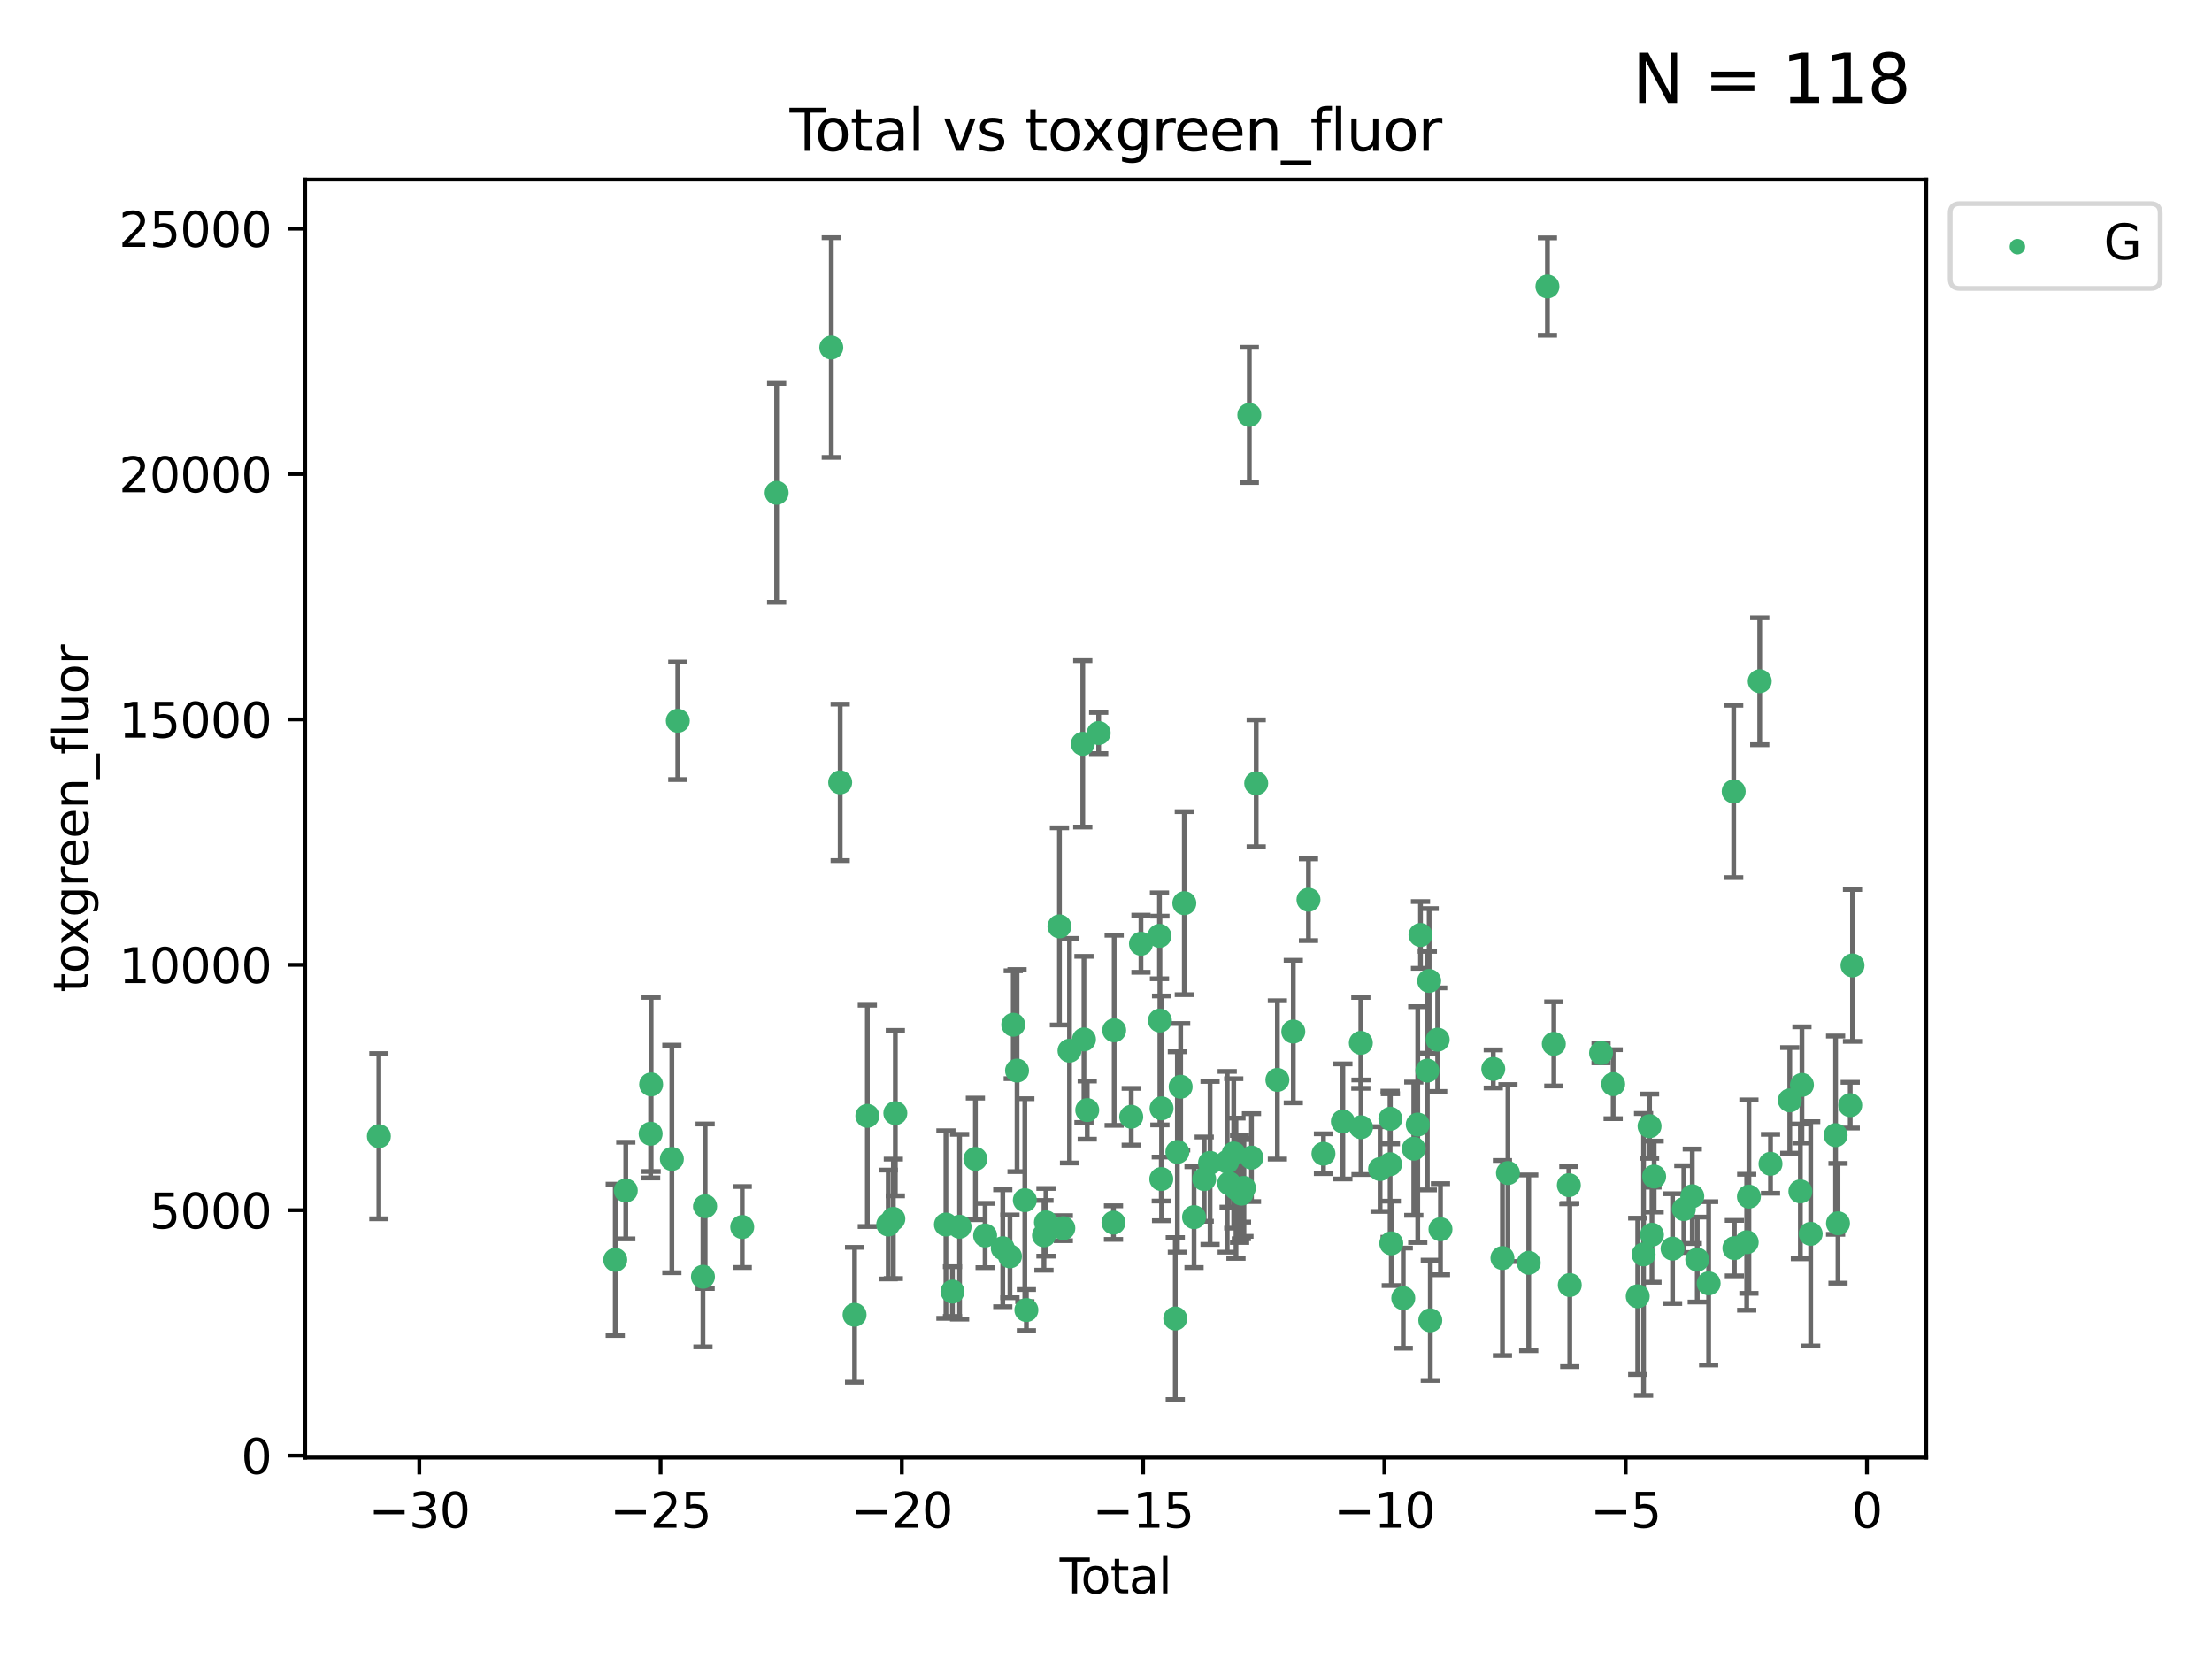 <?xml version="1.0" encoding="utf-8" standalone="no"?>
<!DOCTYPE svg PUBLIC "-//W3C//DTD SVG 1.1//EN"
  "http://www.w3.org/Graphics/SVG/1.1/DTD/svg11.dtd">
<svg xmlns:xlink="http://www.w3.org/1999/xlink" width="460.8pt" height="345.6pt" viewBox="0 0 460.8 345.6" xmlns="http://www.w3.org/2000/svg" version="1.1">
 <defs>
  <style type="text/css">*{stroke-linejoin: round; stroke-linecap: butt}</style>
 </defs>
 <g id="figure_1">
  <g id="patch_1">
   <path d="M 0 345.6 
L 460.8 345.6 
L 460.8 0 
L 0 0 
z
" style="fill: #ffffff"/>
  </g>
  <g id="axes_1">
   <g id="patch_2">
    <path d="M 63.571 303.64 
L 401.26 303.64 
L 401.26 37.411 
L 63.571 37.411 
z
" style="fill: #ffffff"/>
   </g>
   <g id="PathCollection_1">
    <defs>
     <path id="me987c11dd0" d="M 0 1.118 
C 0.297 1.118 0.581 1 0.791 0.791 
C 1 0.581 1.118 0.297 1.118 0 
C 1.118 -0.297 1 -0.581 0.791 -0.791 
C 0.581 -1 0.297 -1.118 0 -1.118 
C -0.297 -1.118 -0.581 -1 -0.791 -0.791 
C -1 -0.581 -1.118 -0.297 -1.118 0 
C -1.118 0.297 -1 0.581 -0.791 0.791 
C -0.581 1 -0.297 1.118 0 1.118 
z
" style="stroke: #3cb371"/>
    </defs>
    <g clip-path="url(#p7c84e68573)">
     <use xlink:href="#me987c11dd0" x="78.921" y="236.694" style="fill: #3cb371; stroke: #3cb371"/>
     <use xlink:href="#me987c11dd0" x="128.169" y="262.448" style="fill: #3cb371; stroke: #3cb371"/>
     <use xlink:href="#me987c11dd0" x="130.361" y="248.016" style="fill: #3cb371; stroke: #3cb371"/>
     <use xlink:href="#me987c11dd0" x="135.537" y="236.181" style="fill: #3cb371; stroke: #3cb371"/>
     <use xlink:href="#me987c11dd0" x="135.641" y="225.907" style="fill: #3cb371; stroke: #3cb371"/>
     <use xlink:href="#me987c11dd0" x="139.96" y="241.434" style="fill: #3cb371; stroke: #3cb371"/>
     <use xlink:href="#me987c11dd0" x="141.198" y="150.155" style="fill: #3cb371; stroke: #3cb371"/>
     <use xlink:href="#me987c11dd0" x="146.438" y="265.973" style="fill: #3cb371; stroke: #3cb371"/>
     <use xlink:href="#me987c11dd0" x="146.892" y="251.288" style="fill: #3cb371; stroke: #3cb371"/>
     <use xlink:href="#me987c11dd0" x="154.62" y="255.611" style="fill: #3cb371; stroke: #3cb371"/>
     <use xlink:href="#me987c11dd0" x="161.785" y="102.667" style="fill: #3cb371; stroke: #3cb371"/>
     <use xlink:href="#me987c11dd0" x="173.172" y="72.399" style="fill: #3cb371; stroke: #3cb371"/>
     <use xlink:href="#me987c11dd0" x="175.027" y="162.984" style="fill: #3cb371; stroke: #3cb371"/>
     <use xlink:href="#me987c11dd0" x="178.025" y="273.893" style="fill: #3cb371; stroke: #3cb371"/>
     <use xlink:href="#me987c11dd0" x="180.686" y="232.456" style="fill: #3cb371; stroke: #3cb371"/>
     <use xlink:href="#me987c11dd0" x="185.035" y="255.093" style="fill: #3cb371; stroke: #3cb371"/>
     <use xlink:href="#me987c11dd0" x="186.102" y="253.912" style="fill: #3cb371; stroke: #3cb371"/>
     <use xlink:href="#me987c11dd0" x="186.516" y="231.887" style="fill: #3cb371; stroke: #3cb371"/>
     <use xlink:href="#me987c11dd0" x="197.055" y="255.094" style="fill: #3cb371; stroke: #3cb371"/>
     <use xlink:href="#me987c11dd0" x="198.418" y="269.061" style="fill: #3cb371; stroke: #3cb371"/>
     <use xlink:href="#me987c11dd0" x="199.899" y="255.553" style="fill: #3cb371; stroke: #3cb371"/>
     <use xlink:href="#me987c11dd0" x="203.193" y="241.424" style="fill: #3cb371; stroke: #3cb371"/>
     <use xlink:href="#me987c11dd0" x="205.217" y="257.381" style="fill: #3cb371; stroke: #3cb371"/>
     <use xlink:href="#me987c11dd0" x="208.897" y="260.028" style="fill: #3cb371; stroke: #3cb371"/>
     <use xlink:href="#me987c11dd0" x="210.392" y="261.723" style="fill: #3cb371; stroke: #3cb371"/>
     <use xlink:href="#me987c11dd0" x="211.082" y="213.465" style="fill: #3cb371; stroke: #3cb371"/>
     <use xlink:href="#me987c11dd0" x="211.87" y="223.024" style="fill: #3cb371; stroke: #3cb371"/>
     <use xlink:href="#me987c11dd0" x="213.491" y="250.022" style="fill: #3cb371; stroke: #3cb371"/>
     <use xlink:href="#me987c11dd0" x="213.815" y="272.91" style="fill: #3cb371; stroke: #3cb371"/>
     <use xlink:href="#me987c11dd0" x="217.478" y="257.345" style="fill: #3cb371; stroke: #3cb371"/>
     <use xlink:href="#me987c11dd0" x="217.89" y="254.63" style="fill: #3cb371; stroke: #3cb371"/>
     <use xlink:href="#me987c11dd0" x="220.704" y="192.981" style="fill: #3cb371; stroke: #3cb371"/>
     <use xlink:href="#me987c11dd0" x="221.511" y="255.85" style="fill: #3cb371; stroke: #3cb371"/>
     <use xlink:href="#me987c11dd0" x="222.799" y="218.879" style="fill: #3cb371; stroke: #3cb371"/>
     <use xlink:href="#me987c11dd0" x="225.563" y="154.946" style="fill: #3cb371; stroke: #3cb371"/>
     <use xlink:href="#me987c11dd0" x="225.811" y="216.53" style="fill: #3cb371; stroke: #3cb371"/>
     <use xlink:href="#me987c11dd0" x="226.491" y="231.252" style="fill: #3cb371; stroke: #3cb371"/>
     <use xlink:href="#me987c11dd0" x="228.875" y="152.701" style="fill: #3cb371; stroke: #3cb371"/>
     <use xlink:href="#me987c11dd0" x="231.961" y="254.692" style="fill: #3cb371; stroke: #3cb371"/>
     <use xlink:href="#me987c11dd0" x="232.105" y="214.628" style="fill: #3cb371; stroke: #3cb371"/>
     <use xlink:href="#me987c11dd0" x="235.655" y="232.641" style="fill: #3cb371; stroke: #3cb371"/>
     <use xlink:href="#me987c11dd0" x="237.683" y="196.596" style="fill: #3cb371; stroke: #3cb371"/>
     <use xlink:href="#me987c11dd0" x="241.54" y="194.949" style="fill: #3cb371; stroke: #3cb371"/>
     <use xlink:href="#me987c11dd0" x="241.629" y="212.597" style="fill: #3cb371; stroke: #3cb371"/>
     <use xlink:href="#me987c11dd0" x="241.917" y="245.62" style="fill: #3cb371; stroke: #3cb371"/>
     <use xlink:href="#me987c11dd0" x="241.975" y="230.886" style="fill: #3cb371; stroke: #3cb371"/>
     <use xlink:href="#me987c11dd0" x="244.833" y="274.673" style="fill: #3cb371; stroke: #3cb371"/>
     <use xlink:href="#me987c11dd0" x="245.269" y="239.972" style="fill: #3cb371; stroke: #3cb371"/>
     <use xlink:href="#me987c11dd0" x="245.952" y="226.392" style="fill: #3cb371; stroke: #3cb371"/>
     <use xlink:href="#me987c11dd0" x="246.716" y="188.148" style="fill: #3cb371; stroke: #3cb371"/>
     <use xlink:href="#me987c11dd0" x="248.743" y="253.553" style="fill: #3cb371; stroke: #3cb371"/>
     <use xlink:href="#me987c11dd0" x="250.861" y="245.634" style="fill: #3cb371; stroke: #3cb371"/>
     <use xlink:href="#me987c11dd0" x="252.08" y="242.251" style="fill: #3cb371; stroke: #3cb371"/>
     <use xlink:href="#me987c11dd0" x="255.651" y="242.02" style="fill: #3cb371; stroke: #3cb371"/>
     <use xlink:href="#me987c11dd0" x="256.051" y="246.521" style="fill: #3cb371; stroke: #3cb371"/>
     <use xlink:href="#me987c11dd0" x="257.01" y="240.279" style="fill: #3cb371; stroke: #3cb371"/>
     <use xlink:href="#me987c11dd0" x="257.477" y="247.537" style="fill: #3cb371; stroke: #3cb371"/>
     <use xlink:href="#me987c11dd0" x="258.23" y="247.68" style="fill: #3cb371; stroke: #3cb371"/>
     <use xlink:href="#me987c11dd0" x="258.6" y="247.604" style="fill: #3cb371; stroke: #3cb371"/>
     <use xlink:href="#me987c11dd0" x="258.63" y="248.66" style="fill: #3cb371; stroke: #3cb371"/>
     <use xlink:href="#me987c11dd0" x="259.137" y="247.472" style="fill: #3cb371; stroke: #3cb371"/>
     <use xlink:href="#me987c11dd0" x="260.255" y="86.434" style="fill: #3cb371; stroke: #3cb371"/>
     <use xlink:href="#me987c11dd0" x="260.708" y="241.152" style="fill: #3cb371; stroke: #3cb371"/>
     <use xlink:href="#me987c11dd0" x="261.69" y="163.175" style="fill: #3cb371; stroke: #3cb371"/>
     <use xlink:href="#me987c11dd0" x="266.105" y="224.964" style="fill: #3cb371; stroke: #3cb371"/>
     <use xlink:href="#me987c11dd0" x="269.42" y="214.892" style="fill: #3cb371; stroke: #3cb371"/>
     <use xlink:href="#me987c11dd0" x="272.582" y="187.428" style="fill: #3cb371; stroke: #3cb371"/>
     <use xlink:href="#me987c11dd0" x="275.703" y="240.343" style="fill: #3cb371; stroke: #3cb371"/>
     <use xlink:href="#me987c11dd0" x="279.745" y="233.619" style="fill: #3cb371; stroke: #3cb371"/>
     <use xlink:href="#me987c11dd0" x="283.491" y="217.252" style="fill: #3cb371; stroke: #3cb371"/>
     <use xlink:href="#me987c11dd0" x="283.53" y="234.822" style="fill: #3cb371; stroke: #3cb371"/>
     <use xlink:href="#me987c11dd0" x="287.5" y="243.536" style="fill: #3cb371; stroke: #3cb371"/>
     <use xlink:href="#me987c11dd0" x="289.59" y="242.532" style="fill: #3cb371; stroke: #3cb371"/>
     <use xlink:href="#me987c11dd0" x="289.642" y="233.067" style="fill: #3cb371; stroke: #3cb371"/>
     <use xlink:href="#me987c11dd0" x="289.831" y="259.018" style="fill: #3cb371; stroke: #3cb371"/>
     <use xlink:href="#me987c11dd0" x="292.329" y="270.428" style="fill: #3cb371; stroke: #3cb371"/>
     <use xlink:href="#me987c11dd0" x="294.52" y="239.296" style="fill: #3cb371; stroke: #3cb371"/>
     <use xlink:href="#me987c11dd0" x="295.345" y="234.265" style="fill: #3cb371; stroke: #3cb371"/>
     <use xlink:href="#me987c11dd0" x="295.918" y="194.769" style="fill: #3cb371; stroke: #3cb371"/>
     <use xlink:href="#me987c11dd0" x="297.342" y="223.029" style="fill: #3cb371; stroke: #3cb371"/>
     <use xlink:href="#me987c11dd0" x="297.723" y="204.341" style="fill: #3cb371; stroke: #3cb371"/>
     <use xlink:href="#me987c11dd0" x="297.961" y="275.052" style="fill: #3cb371; stroke: #3cb371"/>
     <use xlink:href="#me987c11dd0" x="299.495" y="216.582" style="fill: #3cb371; stroke: #3cb371"/>
     <use xlink:href="#me987c11dd0" x="300.078" y="256.068" style="fill: #3cb371; stroke: #3cb371"/>
     <use xlink:href="#me987c11dd0" x="311.075" y="222.681" style="fill: #3cb371; stroke: #3cb371"/>
     <use xlink:href="#me987c11dd0" x="312.986" y="262.072" style="fill: #3cb371; stroke: #3cb371"/>
     <use xlink:href="#me987c11dd0" x="314.132" y="244.368" style="fill: #3cb371; stroke: #3cb371"/>
     <use xlink:href="#me987c11dd0" x="318.463" y="263.071" style="fill: #3cb371; stroke: #3cb371"/>
     <use xlink:href="#me987c11dd0" x="322.36" y="59.688" style="fill: #3cb371; stroke: #3cb371"/>
     <use xlink:href="#me987c11dd0" x="323.691" y="217.458" style="fill: #3cb371; stroke: #3cb371"/>
     <use xlink:href="#me987c11dd0" x="326.822" y="246.896" style="fill: #3cb371; stroke: #3cb371"/>
     <use xlink:href="#me987c11dd0" x="327.013" y="267.7" style="fill: #3cb371; stroke: #3cb371"/>
     <use xlink:href="#me987c11dd0" x="333.531" y="219.359" style="fill: #3cb371; stroke: #3cb371"/>
     <use xlink:href="#me987c11dd0" x="336.053" y="225.85" style="fill: #3cb371; stroke: #3cb371"/>
     <use xlink:href="#me987c11dd0" x="341.168" y="270.046" style="fill: #3cb371; stroke: #3cb371"/>
     <use xlink:href="#me987c11dd0" x="342.389" y="261.314" style="fill: #3cb371; stroke: #3cb371"/>
     <use xlink:href="#me987c11dd0" x="343.632" y="234.611" style="fill: #3cb371; stroke: #3cb371"/>
     <use xlink:href="#me987c11dd0" x="344.136" y="257.217" style="fill: #3cb371; stroke: #3cb371"/>
     <use xlink:href="#me987c11dd0" x="344.589" y="245.099" style="fill: #3cb371; stroke: #3cb371"/>
     <use xlink:href="#me987c11dd0" x="348.427" y="260.113" style="fill: #3cb371; stroke: #3cb371"/>
     <use xlink:href="#me987c11dd0" x="350.773" y="251.88" style="fill: #3cb371; stroke: #3cb371"/>
     <use xlink:href="#me987c11dd0" x="352.534" y="249.207" style="fill: #3cb371; stroke: #3cb371"/>
     <use xlink:href="#me987c11dd0" x="353.571" y="262.395" style="fill: #3cb371; stroke: #3cb371"/>
     <use xlink:href="#me987c11dd0" x="355.942" y="267.343" style="fill: #3cb371; stroke: #3cb371"/>
     <use xlink:href="#me987c11dd0" x="361.162" y="164.872" style="fill: #3cb371; stroke: #3cb371"/>
     <use xlink:href="#me987c11dd0" x="361.306" y="260.007" style="fill: #3cb371; stroke: #3cb371"/>
     <use xlink:href="#me987c11dd0" x="363.872" y="258.775" style="fill: #3cb371; stroke: #3cb371"/>
     <use xlink:href="#me987c11dd0" x="364.332" y="249.281" style="fill: #3cb371; stroke: #3cb371"/>
     <use xlink:href="#me987c11dd0" x="366.587" y="141.909" style="fill: #3cb371; stroke: #3cb371"/>
     <use xlink:href="#me987c11dd0" x="368.83" y="242.44" style="fill: #3cb371; stroke: #3cb371"/>
     <use xlink:href="#me987c11dd0" x="372.846" y="229.225" style="fill: #3cb371; stroke: #3cb371"/>
     <use xlink:href="#me987c11dd0" x="375.054" y="248.19" style="fill: #3cb371; stroke: #3cb371"/>
     <use xlink:href="#me987c11dd0" x="375.377" y="226.004" style="fill: #3cb371; stroke: #3cb371"/>
     <use xlink:href="#me987c11dd0" x="377.199" y="257.032" style="fill: #3cb371; stroke: #3cb371"/>
     <use xlink:href="#me987c11dd0" x="382.388" y="236.481" style="fill: #3cb371; stroke: #3cb371"/>
     <use xlink:href="#me987c11dd0" x="382.888" y="254.834" style="fill: #3cb371; stroke: #3cb371"/>
     <use xlink:href="#me987c11dd0" x="385.437" y="230.224" style="fill: #3cb371; stroke: #3cb371"/>
     <use xlink:href="#me987c11dd0" x="385.911" y="201.116" style="fill: #3cb371; stroke: #3cb371"/>
    </g>
   </g>
   <g id="matplotlib.axis_1">
    <g id="xtick_1">
     <g id="line2d_1">
      <defs>
       <path id="m713c569e34" d="M 0 0 
L 0 3.5 
" style="stroke: #000000; stroke-width: 0.8"/>
      </defs>
      <g>
       <use xlink:href="#m713c569e34" x="87.347" y="303.64" style="stroke: #000000; stroke-width: 0.8"/>
      </g>
     </g>
     <g id="text_1">
      <!-- −30 -->
      <g transform="translate(76.794 318.238)scale(0.1 -0.1)">
       <defs>
        <path id="DejaVuSans-2212" d="M 678 2272 
L 4684 2272 
L 4684 1741 
L 678 1741 
L 678 2272 
z
" transform="scale(0.016)"/>
        <path id="DejaVuSans-33" d="M 2597 2516 
Q 3050 2419 3304 2112 
Q 3559 1806 3559 1356 
Q 3559 666 3084 287 
Q 2609 -91 1734 -91 
Q 1441 -91 1130 -33 
Q 819 25 488 141 
L 488 750 
Q 750 597 1062 519 
Q 1375 441 1716 441 
Q 2309 441 2620 675 
Q 2931 909 2931 1356 
Q 2931 1769 2642 2001 
Q 2353 2234 1838 2234 
L 1294 2234 
L 1294 2753 
L 1863 2753 
Q 2328 2753 2575 2939 
Q 2822 3125 2822 3475 
Q 2822 3834 2567 4026 
Q 2313 4219 1838 4219 
Q 1578 4219 1281 4162 
Q 984 4106 628 3988 
L 628 4550 
Q 988 4650 1302 4700 
Q 1616 4750 1894 4750 
Q 2613 4750 3031 4423 
Q 3450 4097 3450 3541 
Q 3450 3153 3228 2886 
Q 3006 2619 2597 2516 
z
" transform="scale(0.016)"/>
        <path id="DejaVuSans-30" d="M 2034 4250 
Q 1547 4250 1301 3770 
Q 1056 3291 1056 2328 
Q 1056 1369 1301 889 
Q 1547 409 2034 409 
Q 2525 409 2770 889 
Q 3016 1369 3016 2328 
Q 3016 3291 2770 3770 
Q 2525 4250 2034 4250 
z
M 2034 4750 
Q 2819 4750 3233 4129 
Q 3647 3509 3647 2328 
Q 3647 1150 3233 529 
Q 2819 -91 2034 -91 
Q 1250 -91 836 529 
Q 422 1150 422 2328 
Q 422 3509 836 4129 
Q 1250 4750 2034 4750 
z
" transform="scale(0.016)"/>
       </defs>
       <use xlink:href="#DejaVuSans-2212"/>
       <use xlink:href="#DejaVuSans-33" x="83.789"/>
       <use xlink:href="#DejaVuSans-30" x="147.412"/>
      </g>
     </g>
    </g>
    <g id="xtick_2">
     <g id="line2d_2">
      <g>
       <use xlink:href="#m713c569e34" x="137.608" y="303.64" style="stroke: #000000; stroke-width: 0.8"/>
      </g>
     </g>
     <g id="text_2">
      <!-- −25 -->
      <g transform="translate(127.056 318.238)scale(0.1 -0.1)">
       <defs>
        <path id="DejaVuSans-32" d="M 1228 531 
L 3431 531 
L 3431 0 
L 469 0 
L 469 531 
Q 828 903 1448 1529 
Q 2069 2156 2228 2338 
Q 2531 2678 2651 2914 
Q 2772 3150 2772 3378 
Q 2772 3750 2511 3984 
Q 2250 4219 1831 4219 
Q 1534 4219 1204 4116 
Q 875 4013 500 3803 
L 500 4441 
Q 881 4594 1212 4672 
Q 1544 4750 1819 4750 
Q 2544 4750 2975 4387 
Q 3406 4025 3406 3419 
Q 3406 3131 3298 2873 
Q 3191 2616 2906 2266 
Q 2828 2175 2409 1742 
Q 1991 1309 1228 531 
z
" transform="scale(0.016)"/>
        <path id="DejaVuSans-35" d="M 691 4666 
L 3169 4666 
L 3169 4134 
L 1269 4134 
L 1269 2991 
Q 1406 3038 1543 3061 
Q 1681 3084 1819 3084 
Q 2600 3084 3056 2656 
Q 3513 2228 3513 1497 
Q 3513 744 3044 326 
Q 2575 -91 1722 -91 
Q 1428 -91 1123 -41 
Q 819 9 494 109 
L 494 744 
Q 775 591 1075 516 
Q 1375 441 1709 441 
Q 2250 441 2565 725 
Q 2881 1009 2881 1497 
Q 2881 1984 2565 2268 
Q 2250 2553 1709 2553 
Q 1456 2553 1204 2497 
Q 953 2441 691 2322 
L 691 4666 
z
" transform="scale(0.016)"/>
       </defs>
       <use xlink:href="#DejaVuSans-2212"/>
       <use xlink:href="#DejaVuSans-32" x="83.789"/>
       <use xlink:href="#DejaVuSans-35" x="147.412"/>
      </g>
     </g>
    </g>
    <g id="xtick_3">
     <g id="line2d_3">
      <g>
       <use xlink:href="#m713c569e34" x="187.87" y="303.64" style="stroke: #000000; stroke-width: 0.8"/>
      </g>
     </g>
     <g id="text_3">
      <!-- −20 -->
      <g transform="translate(177.318 318.238)scale(0.1 -0.1)">
       <use xlink:href="#DejaVuSans-2212"/>
       <use xlink:href="#DejaVuSans-32" x="83.789"/>
       <use xlink:href="#DejaVuSans-30" x="147.412"/>
      </g>
     </g>
    </g>
    <g id="xtick_4">
     <g id="line2d_4">
      <g>
       <use xlink:href="#m713c569e34" x="238.132" y="303.64" style="stroke: #000000; stroke-width: 0.8"/>
      </g>
     </g>
     <g id="text_4">
      <!-- −15 -->
      <g transform="translate(227.58 318.238)scale(0.1 -0.1)">
       <defs>
        <path id="DejaVuSans-31" d="M 794 531 
L 1825 531 
L 1825 4091 
L 703 3866 
L 703 4441 
L 1819 4666 
L 2450 4666 
L 2450 531 
L 3481 531 
L 3481 0 
L 794 0 
L 794 531 
z
" transform="scale(0.016)"/>
       </defs>
       <use xlink:href="#DejaVuSans-2212"/>
       <use xlink:href="#DejaVuSans-31" x="83.789"/>
       <use xlink:href="#DejaVuSans-35" x="147.412"/>
      </g>
     </g>
    </g>
    <g id="xtick_5">
     <g id="line2d_5">
      <g>
       <use xlink:href="#m713c569e34" x="288.394" y="303.64" style="stroke: #000000; stroke-width: 0.8"/>
      </g>
     </g>
     <g id="text_5">
      <!-- −10 -->
      <g transform="translate(277.842 318.238)scale(0.1 -0.1)">
       <use xlink:href="#DejaVuSans-2212"/>
       <use xlink:href="#DejaVuSans-31" x="83.789"/>
       <use xlink:href="#DejaVuSans-30" x="147.412"/>
      </g>
     </g>
    </g>
    <g id="xtick_6">
     <g id="line2d_6">
      <g>
       <use xlink:href="#m713c569e34" x="338.656" y="303.64" style="stroke: #000000; stroke-width: 0.8"/>
      </g>
     </g>
     <g id="text_6">
      <!-- −5 -->
      <g transform="translate(331.285 318.238)scale(0.1 -0.1)">
       <use xlink:href="#DejaVuSans-2212"/>
       <use xlink:href="#DejaVuSans-35" x="83.789"/>
      </g>
     </g>
    </g>
    <g id="xtick_7">
     <g id="line2d_7">
      <g>
       <use xlink:href="#m713c569e34" x="388.917" y="303.64" style="stroke: #000000; stroke-width: 0.8"/>
      </g>
     </g>
     <g id="text_7">
      <!-- 0 -->
      <g transform="translate(385.736 318.238)scale(0.1 -0.1)">
       <use xlink:href="#DejaVuSans-30"/>
      </g>
     </g>
    </g>
    <g id="text_8">
     <!-- Total -->
     <g transform="translate(220.739 331.917)scale(0.1 -0.1)">
      <defs>
       <path id="DejaVuSans-54" d="M -19 4666 
L 3928 4666 
L 3928 4134 
L 2272 4134 
L 2272 0 
L 1638 0 
L 1638 4134 
L -19 4134 
L -19 4666 
z
" transform="scale(0.016)"/>
       <path id="DejaVuSans-6f" d="M 1959 3097 
Q 1497 3097 1228 2736 
Q 959 2375 959 1747 
Q 959 1119 1226 758 
Q 1494 397 1959 397 
Q 2419 397 2687 759 
Q 2956 1122 2956 1747 
Q 2956 2369 2687 2733 
Q 2419 3097 1959 3097 
z
M 1959 3584 
Q 2709 3584 3137 3096 
Q 3566 2609 3566 1747 
Q 3566 888 3137 398 
Q 2709 -91 1959 -91 
Q 1206 -91 779 398 
Q 353 888 353 1747 
Q 353 2609 779 3096 
Q 1206 3584 1959 3584 
z
" transform="scale(0.016)"/>
       <path id="DejaVuSans-74" d="M 1172 4494 
L 1172 3500 
L 2356 3500 
L 2356 3053 
L 1172 3053 
L 1172 1153 
Q 1172 725 1289 603 
Q 1406 481 1766 481 
L 2356 481 
L 2356 0 
L 1766 0 
Q 1100 0 847 248 
Q 594 497 594 1153 
L 594 3053 
L 172 3053 
L 172 3500 
L 594 3500 
L 594 4494 
L 1172 4494 
z
" transform="scale(0.016)"/>
       <path id="DejaVuSans-61" d="M 2194 1759 
Q 1497 1759 1228 1600 
Q 959 1441 959 1056 
Q 959 750 1161 570 
Q 1363 391 1709 391 
Q 2188 391 2477 730 
Q 2766 1069 2766 1631 
L 2766 1759 
L 2194 1759 
z
M 3341 1997 
L 3341 0 
L 2766 0 
L 2766 531 
Q 2569 213 2275 61 
Q 1981 -91 1556 -91 
Q 1019 -91 701 211 
Q 384 513 384 1019 
Q 384 1609 779 1909 
Q 1175 2209 1959 2209 
L 2766 2209 
L 2766 2266 
Q 2766 2663 2505 2880 
Q 2244 3097 1772 3097 
Q 1472 3097 1187 3025 
Q 903 2953 641 2809 
L 641 3341 
Q 956 3463 1253 3523 
Q 1550 3584 1831 3584 
Q 2591 3584 2966 3190 
Q 3341 2797 3341 1997 
z
" transform="scale(0.016)"/>
       <path id="DejaVuSans-6c" d="M 603 4863 
L 1178 4863 
L 1178 0 
L 603 0 
L 603 4863 
z
" transform="scale(0.016)"/>
      </defs>
      <use xlink:href="#DejaVuSans-54"/>
      <use xlink:href="#DejaVuSans-6f" x="44.084"/>
      <use xlink:href="#DejaVuSans-74" x="105.266"/>
      <use xlink:href="#DejaVuSans-61" x="144.475"/>
      <use xlink:href="#DejaVuSans-6c" x="205.754"/>
     </g>
    </g>
   </g>
   <g id="matplotlib.axis_2">
    <g id="ytick_1">
     <g id="line2d_8">
      <defs>
       <path id="m10e4776412" d="M 0 0 
L -3.5 0 
" style="stroke: #000000; stroke-width: 0.8"/>
      </defs>
      <g>
       <use xlink:href="#m10e4776412" x="63.571" y="303.228" style="stroke: #000000; stroke-width: 0.8"/>
      </g>
     </g>
     <g id="text_9">
      <!-- 0 -->
      <g transform="translate(50.209 307.027)scale(0.1 -0.1)">
       <use xlink:href="#DejaVuSans-30"/>
      </g>
     </g>
    </g>
    <g id="ytick_2">
     <g id="line2d_9">
      <g>
       <use xlink:href="#m10e4776412" x="63.571" y="252.108" style="stroke: #000000; stroke-width: 0.8"/>
      </g>
     </g>
     <g id="text_10">
      <!-- 5000 -->
      <g transform="translate(31.121 255.907)scale(0.1 -0.1)">
       <use xlink:href="#DejaVuSans-35"/>
       <use xlink:href="#DejaVuSans-30" x="63.623"/>
       <use xlink:href="#DejaVuSans-30" x="127.246"/>
       <use xlink:href="#DejaVuSans-30" x="190.869"/>
      </g>
     </g>
    </g>
    <g id="ytick_3">
     <g id="line2d_10">
      <g>
       <use xlink:href="#m10e4776412" x="63.571" y="200.988" style="stroke: #000000; stroke-width: 0.8"/>
      </g>
     </g>
     <g id="text_11">
      <!-- 10000 -->
      <g transform="translate(24.759 204.787)scale(0.1 -0.1)">
       <use xlink:href="#DejaVuSans-31"/>
       <use xlink:href="#DejaVuSans-30" x="63.623"/>
       <use xlink:href="#DejaVuSans-30" x="127.246"/>
       <use xlink:href="#DejaVuSans-30" x="190.869"/>
       <use xlink:href="#DejaVuSans-30" x="254.492"/>
      </g>
     </g>
    </g>
    <g id="ytick_4">
     <g id="line2d_11">
      <g>
       <use xlink:href="#m10e4776412" x="63.571" y="149.868" style="stroke: #000000; stroke-width: 0.8"/>
      </g>
     </g>
     <g id="text_12">
      <!-- 15000 -->
      <g transform="translate(24.759 153.667)scale(0.1 -0.1)">
       <use xlink:href="#DejaVuSans-31"/>
       <use xlink:href="#DejaVuSans-35" x="63.623"/>
       <use xlink:href="#DejaVuSans-30" x="127.246"/>
       <use xlink:href="#DejaVuSans-30" x="190.869"/>
       <use xlink:href="#DejaVuSans-30" x="254.492"/>
      </g>
     </g>
    </g>
    <g id="ytick_5">
     <g id="line2d_12">
      <g>
       <use xlink:href="#m10e4776412" x="63.571" y="98.748" style="stroke: #000000; stroke-width: 0.8"/>
      </g>
     </g>
     <g id="text_13">
      <!-- 20000 -->
      <g transform="translate(24.759 102.548)scale(0.1 -0.1)">
       <use xlink:href="#DejaVuSans-32"/>
       <use xlink:href="#DejaVuSans-30" x="63.623"/>
       <use xlink:href="#DejaVuSans-30" x="127.246"/>
       <use xlink:href="#DejaVuSans-30" x="190.869"/>
       <use xlink:href="#DejaVuSans-30" x="254.492"/>
      </g>
     </g>
    </g>
    <g id="ytick_6">
     <g id="line2d_13">
      <g>
       <use xlink:href="#m10e4776412" x="63.571" y="47.629" style="stroke: #000000; stroke-width: 0.8"/>
      </g>
     </g>
     <g id="text_14">
      <!-- 25000 -->
      <g transform="translate(24.759 51.428)scale(0.1 -0.1)">
       <use xlink:href="#DejaVuSans-32"/>
       <use xlink:href="#DejaVuSans-35" x="63.623"/>
       <use xlink:href="#DejaVuSans-30" x="127.246"/>
       <use xlink:href="#DejaVuSans-30" x="190.869"/>
       <use xlink:href="#DejaVuSans-30" x="254.492"/>
      </g>
     </g>
    </g>
    <g id="text_15">
     <!-- toxgreen_fluor -->
     <g transform="translate(18.401 206.72)rotate(-90)scale(0.1 -0.1)">
      <defs>
       <path id="DejaVuSans-78" d="M 3513 3500 
L 2247 1797 
L 3578 0 
L 2900 0 
L 1881 1375 
L 863 0 
L 184 0 
L 1544 1831 
L 300 3500 
L 978 3500 
L 1906 2253 
L 2834 3500 
L 3513 3500 
z
" transform="scale(0.016)"/>
       <path id="DejaVuSans-67" d="M 2906 1791 
Q 2906 2416 2648 2759 
Q 2391 3103 1925 3103 
Q 1463 3103 1205 2759 
Q 947 2416 947 1791 
Q 947 1169 1205 825 
Q 1463 481 1925 481 
Q 2391 481 2648 825 
Q 2906 1169 2906 1791 
z
M 3481 434 
Q 3481 -459 3084 -895 
Q 2688 -1331 1869 -1331 
Q 1566 -1331 1297 -1286 
Q 1028 -1241 775 -1147 
L 775 -588 
Q 1028 -725 1275 -790 
Q 1522 -856 1778 -856 
Q 2344 -856 2625 -561 
Q 2906 -266 2906 331 
L 2906 616 
Q 2728 306 2450 153 
Q 2172 0 1784 0 
Q 1141 0 747 490 
Q 353 981 353 1791 
Q 353 2603 747 3093 
Q 1141 3584 1784 3584 
Q 2172 3584 2450 3431 
Q 2728 3278 2906 2969 
L 2906 3500 
L 3481 3500 
L 3481 434 
z
" transform="scale(0.016)"/>
       <path id="DejaVuSans-72" d="M 2631 2963 
Q 2534 3019 2420 3045 
Q 2306 3072 2169 3072 
Q 1681 3072 1420 2755 
Q 1159 2438 1159 1844 
L 1159 0 
L 581 0 
L 581 3500 
L 1159 3500 
L 1159 2956 
Q 1341 3275 1631 3429 
Q 1922 3584 2338 3584 
Q 2397 3584 2469 3576 
Q 2541 3569 2628 3553 
L 2631 2963 
z
" transform="scale(0.016)"/>
       <path id="DejaVuSans-65" d="M 3597 1894 
L 3597 1613 
L 953 1613 
Q 991 1019 1311 708 
Q 1631 397 2203 397 
Q 2534 397 2845 478 
Q 3156 559 3463 722 
L 3463 178 
Q 3153 47 2828 -22 
Q 2503 -91 2169 -91 
Q 1331 -91 842 396 
Q 353 884 353 1716 
Q 353 2575 817 3079 
Q 1281 3584 2069 3584 
Q 2775 3584 3186 3129 
Q 3597 2675 3597 1894 
z
M 3022 2063 
Q 3016 2534 2758 2815 
Q 2500 3097 2075 3097 
Q 1594 3097 1305 2825 
Q 1016 2553 972 2059 
L 3022 2063 
z
" transform="scale(0.016)"/>
       <path id="DejaVuSans-6e" d="M 3513 2113 
L 3513 0 
L 2938 0 
L 2938 2094 
Q 2938 2591 2744 2837 
Q 2550 3084 2163 3084 
Q 1697 3084 1428 2787 
Q 1159 2491 1159 1978 
L 1159 0 
L 581 0 
L 581 3500 
L 1159 3500 
L 1159 2956 
Q 1366 3272 1645 3428 
Q 1925 3584 2291 3584 
Q 2894 3584 3203 3211 
Q 3513 2838 3513 2113 
z
" transform="scale(0.016)"/>
       <path id="DejaVuSans-5f" d="M 3263 -1063 
L 3263 -1509 
L -63 -1509 
L -63 -1063 
L 3263 -1063 
z
" transform="scale(0.016)"/>
       <path id="DejaVuSans-66" d="M 2375 4863 
L 2375 4384 
L 1825 4384 
Q 1516 4384 1395 4259 
Q 1275 4134 1275 3809 
L 1275 3500 
L 2222 3500 
L 2222 3053 
L 1275 3053 
L 1275 0 
L 697 0 
L 697 3053 
L 147 3053 
L 147 3500 
L 697 3500 
L 697 3744 
Q 697 4328 969 4595 
Q 1241 4863 1831 4863 
L 2375 4863 
z
" transform="scale(0.016)"/>
       <path id="DejaVuSans-75" d="M 544 1381 
L 544 3500 
L 1119 3500 
L 1119 1403 
Q 1119 906 1312 657 
Q 1506 409 1894 409 
Q 2359 409 2629 706 
Q 2900 1003 2900 1516 
L 2900 3500 
L 3475 3500 
L 3475 0 
L 2900 0 
L 2900 538 
Q 2691 219 2414 64 
Q 2138 -91 1772 -91 
Q 1169 -91 856 284 
Q 544 659 544 1381 
z
M 1991 3584 
L 1991 3584 
z
" transform="scale(0.016)"/>
      </defs>
      <use xlink:href="#DejaVuSans-74"/>
      <use xlink:href="#DejaVuSans-6f" x="39.209"/>
      <use xlink:href="#DejaVuSans-78" x="97.266"/>
      <use xlink:href="#DejaVuSans-67" x="156.445"/>
      <use xlink:href="#DejaVuSans-72" x="219.922"/>
      <use xlink:href="#DejaVuSans-65" x="258.785"/>
      <use xlink:href="#DejaVuSans-65" x="320.309"/>
      <use xlink:href="#DejaVuSans-6e" x="381.832"/>
      <use xlink:href="#DejaVuSans-5f" x="445.211"/>
      <use xlink:href="#DejaVuSans-66" x="495.211"/>
      <use xlink:href="#DejaVuSans-6c" x="530.416"/>
      <use xlink:href="#DejaVuSans-75" x="558.199"/>
      <use xlink:href="#DejaVuSans-6f" x="621.578"/>
      <use xlink:href="#DejaVuSans-72" x="682.76"/>
     </g>
    </g>
   </g>
   <g id="LineCollection_1">
    <path d="M 78.921 253.903 
L 78.921 219.485 
" clip-path="url(#p7c84e68573)" style="fill: none; stroke: #696969"/>
    <path d="M 128.169 278.207 
L 128.169 246.69 
" clip-path="url(#p7c84e68573)" style="fill: none; stroke: #696969"/>
    <path d="M 130.361 258.077 
L 130.361 237.954 
" clip-path="url(#p7c84e68573)" style="fill: none; stroke: #696969"/>
    <path d="M 135.537 245.392 
L 135.537 226.97 
" clip-path="url(#p7c84e68573)" style="fill: none; stroke: #696969"/>
    <path d="M 135.641 244.049 
L 135.641 207.766 
" clip-path="url(#p7c84e68573)" style="fill: none; stroke: #696969"/>
    <path d="M 139.96 265.136 
L 139.96 217.732 
" clip-path="url(#p7c84e68573)" style="fill: none; stroke: #696969"/>
    <path d="M 141.198 162.397 
L 141.198 137.913 
" clip-path="url(#p7c84e68573)" style="fill: none; stroke: #696969"/>
    <path d="M 146.438 280.574 
L 146.438 251.373 
" clip-path="url(#p7c84e68573)" style="fill: none; stroke: #696969"/>
    <path d="M 146.892 268.427 
L 146.892 234.149 
" clip-path="url(#p7c84e68573)" style="fill: none; stroke: #696969"/>
    <path d="M 154.62 264.043 
L 154.62 247.18 
" clip-path="url(#p7c84e68573)" style="fill: none; stroke: #696969"/>
    <path d="M 161.785 125.471 
L 161.785 79.863 
" clip-path="url(#p7c84e68573)" style="fill: none; stroke: #696969"/>
    <path d="M 173.172 95.285 
L 173.172 49.513 
" clip-path="url(#p7c84e68573)" style="fill: none; stroke: #696969"/>
    <path d="M 175.027 179.278 
L 175.027 146.689 
" clip-path="url(#p7c84e68573)" style="fill: none; stroke: #696969"/>
    <path d="M 178.025 287.939 
L 178.025 259.848 
" clip-path="url(#p7c84e68573)" style="fill: none; stroke: #696969"/>
    <path d="M 180.686 255.504 
L 180.686 209.408 
" clip-path="url(#p7c84e68573)" style="fill: none; stroke: #696969"/>
    <path d="M 185.035 266.436 
L 185.035 243.751 
" clip-path="url(#p7c84e68573)" style="fill: none; stroke: #696969"/>
    <path d="M 186.102 266.356 
L 186.102 241.468 
" clip-path="url(#p7c84e68573)" style="fill: none; stroke: #696969"/>
    <path d="M 186.516 249.114 
L 186.516 214.659 
" clip-path="url(#p7c84e68573)" style="fill: none; stroke: #696969"/>
    <path d="M 197.055 274.635 
L 197.055 235.554 
" clip-path="url(#p7c84e68573)" style="fill: none; stroke: #696969"/>
    <path d="M 198.418 274.242 
L 198.418 263.881 
" clip-path="url(#p7c84e68573)" style="fill: none; stroke: #696969"/>
    <path d="M 199.899 274.804 
L 199.899 236.301 
" clip-path="url(#p7c84e68573)" style="fill: none; stroke: #696969"/>
    <path d="M 203.193 254.088 
L 203.193 228.759 
" clip-path="url(#p7c84e68573)" style="fill: none; stroke: #696969"/>
    <path d="M 205.217 264.075 
L 205.217 250.687 
" clip-path="url(#p7c84e68573)" style="fill: none; stroke: #696969"/>
    <path d="M 208.897 272.206 
L 208.897 247.85 
" clip-path="url(#p7c84e68573)" style="fill: none; stroke: #696969"/>
    <path d="M 210.392 270.34 
L 210.392 253.105 
" clip-path="url(#p7c84e68573)" style="fill: none; stroke: #696969"/>
    <path d="M 211.082 224.705 
L 211.082 202.226 
" clip-path="url(#p7c84e68573)" style="fill: none; stroke: #696969"/>
    <path d="M 211.87 244.073 
L 211.87 201.976 
" clip-path="url(#p7c84e68573)" style="fill: none; stroke: #696969"/>
    <path d="M 213.491 271.16 
L 213.491 228.884 
" clip-path="url(#p7c84e68573)" style="fill: none; stroke: #696969"/>
    <path d="M 213.815 277.184 
L 213.815 268.637 
" clip-path="url(#p7c84e68573)" style="fill: none; stroke: #696969"/>
    <path d="M 217.478 264.61 
L 217.478 250.081 
" clip-path="url(#p7c84e68573)" style="fill: none; stroke: #696969"/>
    <path d="M 217.89 261.677 
L 217.89 247.582 
" clip-path="url(#p7c84e68573)" style="fill: none; stroke: #696969"/>
    <path d="M 220.704 213.519 
L 220.704 172.444 
" clip-path="url(#p7c84e68573)" style="fill: none; stroke: #696969"/>
    <path d="M 221.511 258.46 
L 221.511 253.241 
" clip-path="url(#p7c84e68573)" style="fill: none; stroke: #696969"/>
    <path d="M 222.799 242.275 
L 222.799 195.482 
" clip-path="url(#p7c84e68573)" style="fill: none; stroke: #696969"/>
    <path d="M 225.563 172.28 
L 225.563 137.612 
" clip-path="url(#p7c84e68573)" style="fill: none; stroke: #696969"/>
    <path d="M 225.811 233.842 
L 225.811 199.217 
" clip-path="url(#p7c84e68573)" style="fill: none; stroke: #696969"/>
    <path d="M 226.491 237.315 
L 226.491 225.189 
" clip-path="url(#p7c84e68573)" style="fill: none; stroke: #696969"/>
    <path d="M 228.875 156.991 
L 228.875 148.411 
" clip-path="url(#p7c84e68573)" style="fill: none; stroke: #696969"/>
    <path d="M 231.961 258.193 
L 231.961 251.191 
" clip-path="url(#p7c84e68573)" style="fill: none; stroke: #696969"/>
    <path d="M 232.105 234.434 
L 232.105 194.822 
" clip-path="url(#p7c84e68573)" style="fill: none; stroke: #696969"/>
    <path d="M 235.655 238.545 
L 235.655 226.736 
" clip-path="url(#p7c84e68573)" style="fill: none; stroke: #696969"/>
    <path d="M 237.683 202.543 
L 237.683 190.649 
" clip-path="url(#p7c84e68573)" style="fill: none; stroke: #696969"/>
    <path d="M 241.54 203.903 
L 241.54 185.996 
" clip-path="url(#p7c84e68573)" style="fill: none; stroke: #696969"/>
    <path d="M 241.629 234.343 
L 241.629 190.852 
" clip-path="url(#p7c84e68573)" style="fill: none; stroke: #696969"/>
    <path d="M 241.917 250.202 
L 241.917 241.038 
" clip-path="url(#p7c84e68573)" style="fill: none; stroke: #696969"/>
    <path d="M 241.975 254.293 
L 241.975 207.478 
" clip-path="url(#p7c84e68573)" style="fill: none; stroke: #696969"/>
    <path d="M 244.833 291.539 
L 244.833 257.807 
" clip-path="url(#p7c84e68573)" style="fill: none; stroke: #696969"/>
    <path d="M 245.269 260.844 
L 245.269 219.099 
" clip-path="url(#p7c84e68573)" style="fill: none; stroke: #696969"/>
    <path d="M 245.952 239.568 
L 245.952 213.216 
" clip-path="url(#p7c84e68573)" style="fill: none; stroke: #696969"/>
    <path d="M 246.716 207.203 
L 246.716 169.093 
" clip-path="url(#p7c84e68573)" style="fill: none; stroke: #696969"/>
    <path d="M 248.743 264.058 
L 248.743 243.048 
" clip-path="url(#p7c84e68573)" style="fill: none; stroke: #696969"/>
    <path d="M 250.861 254.411 
L 250.861 236.857 
" clip-path="url(#p7c84e68573)" style="fill: none; stroke: #696969"/>
    <path d="M 252.08 259.226 
L 252.08 225.276 
" clip-path="url(#p7c84e68573)" style="fill: none; stroke: #696969"/>
    <path d="M 255.651 260.845 
L 255.651 223.194 
" clip-path="url(#p7c84e68573)" style="fill: none; stroke: #696969"/>
    <path d="M 256.051 251.465 
L 256.051 241.576 
" clip-path="url(#p7c84e68573)" style="fill: none; stroke: #696969"/>
    <path d="M 257.01 255.839 
L 257.01 224.719 
" clip-path="url(#p7c84e68573)" style="fill: none; stroke: #696969"/>
    <path d="M 257.477 262.15 
L 257.477 232.925 
" clip-path="url(#p7c84e68573)" style="fill: none; stroke: #696969"/>
    <path d="M 258.23 258.826 
L 258.23 236.535 
" clip-path="url(#p7c84e68573)" style="fill: none; stroke: #696969"/>
    <path d="M 258.6 258.056 
L 258.6 237.151 
" clip-path="url(#p7c84e68573)" style="fill: none; stroke: #696969"/>
    <path d="M 258.63 254.575 
L 258.63 242.745 
" clip-path="url(#p7c84e68573)" style="fill: none; stroke: #696969"/>
    <path d="M 259.137 257.55 
L 259.137 237.393 
" clip-path="url(#p7c84e68573)" style="fill: none; stroke: #696969"/>
    <path d="M 260.255 100.526 
L 260.255 72.342 
" clip-path="url(#p7c84e68573)" style="fill: none; stroke: #696969"/>
    <path d="M 260.708 250.309 
L 260.708 231.995 
" clip-path="url(#p7c84e68573)" style="fill: none; stroke: #696969"/>
    <path d="M 261.69 176.396 
L 261.69 149.955 
" clip-path="url(#p7c84e68573)" style="fill: none; stroke: #696969"/>
    <path d="M 266.105 241.46 
L 266.105 208.469 
" clip-path="url(#p7c84e68573)" style="fill: none; stroke: #696969"/>
    <path d="M 269.42 229.744 
L 269.42 200.041 
" clip-path="url(#p7c84e68573)" style="fill: none; stroke: #696969"/>
    <path d="M 272.582 195.934 
L 272.582 178.921 
" clip-path="url(#p7c84e68573)" style="fill: none; stroke: #696969"/>
    <path d="M 275.703 244.492 
L 275.703 236.194 
" clip-path="url(#p7c84e68573)" style="fill: none; stroke: #696969"/>
    <path d="M 279.745 245.61 
L 279.745 221.628 
" clip-path="url(#p7c84e68573)" style="fill: none; stroke: #696969"/>
    <path d="M 283.491 226.72 
L 283.491 207.783 
" clip-path="url(#p7c84e68573)" style="fill: none; stroke: #696969"/>
    <path d="M 283.53 244.669 
L 283.53 224.975 
" clip-path="url(#p7c84e68573)" style="fill: none; stroke: #696969"/>
    <path d="M 287.5 252.361 
L 287.5 234.711 
" clip-path="url(#p7c84e68573)" style="fill: none; stroke: #696969"/>
    <path d="M 289.59 257.754 
L 289.59 227.31 
" clip-path="url(#p7c84e68573)" style="fill: none; stroke: #696969"/>
    <path d="M 289.642 238.276 
L 289.642 227.857 
" clip-path="url(#p7c84e68573)" style="fill: none; stroke: #696969"/>
    <path d="M 289.831 267.809 
L 289.831 250.226 
" clip-path="url(#p7c84e68573)" style="fill: none; stroke: #696969"/>
    <path d="M 292.329 280.862 
L 292.329 259.994 
" clip-path="url(#p7c84e68573)" style="fill: none; stroke: #696969"/>
    <path d="M 294.52 253.168 
L 294.52 225.424 
" clip-path="url(#p7c84e68573)" style="fill: none; stroke: #696969"/>
    <path d="M 295.345 258.825 
L 295.345 209.706 
" clip-path="url(#p7c84e68573)" style="fill: none; stroke: #696969"/>
    <path d="M 295.918 201.717 
L 295.918 187.82 
" clip-path="url(#p7c84e68573)" style="fill: none; stroke: #696969"/>
    <path d="M 297.342 247.879 
L 297.342 198.18 
" clip-path="url(#p7c84e68573)" style="fill: none; stroke: #696969"/>
    <path d="M 297.723 219.405 
L 297.723 189.278 
" clip-path="url(#p7c84e68573)" style="fill: none; stroke: #696969"/>
    <path d="M 297.961 287.583 
L 297.961 262.52 
" clip-path="url(#p7c84e68573)" style="fill: none; stroke: #696969"/>
    <path d="M 299.495 227.374 
L 299.495 205.791 
" clip-path="url(#p7c84e68573)" style="fill: none; stroke: #696969"/>
    <path d="M 300.078 265.554 
L 300.078 246.582 
" clip-path="url(#p7c84e68573)" style="fill: none; stroke: #696969"/>
    <path d="M 311.075 226.648 
L 311.075 218.714 
" clip-path="url(#p7c84e68573)" style="fill: none; stroke: #696969"/>
    <path d="M 312.986 282.398 
L 312.986 241.747 
" clip-path="url(#p7c84e68573)" style="fill: none; stroke: #696969"/>
    <path d="M 314.132 262.805 
L 314.132 225.932 
" clip-path="url(#p7c84e68573)" style="fill: none; stroke: #696969"/>
    <path d="M 318.463 281.379 
L 318.463 244.764 
" clip-path="url(#p7c84e68573)" style="fill: none; stroke: #696969"/>
    <path d="M 322.36 69.827 
L 322.36 49.549 
" clip-path="url(#p7c84e68573)" style="fill: none; stroke: #696969"/>
    <path d="M 323.691 226.225 
L 323.691 208.69 
" clip-path="url(#p7c84e68573)" style="fill: none; stroke: #696969"/>
    <path d="M 326.822 250.783 
L 326.822 243.01 
" clip-path="url(#p7c84e68573)" style="fill: none; stroke: #696969"/>
    <path d="M 327.013 284.691 
L 327.013 250.709 
" clip-path="url(#p7c84e68573)" style="fill: none; stroke: #696969"/>
    <path d="M 333.531 221.409 
L 333.531 217.31 
" clip-path="url(#p7c84e68573)" style="fill: none; stroke: #696969"/>
    <path d="M 336.053 233.033 
L 336.053 218.668 
" clip-path="url(#p7c84e68573)" style="fill: none; stroke: #696969"/>
    <path d="M 341.168 286.329 
L 341.168 253.763 
" clip-path="url(#p7c84e68573)" style="fill: none; stroke: #696969"/>
    <path d="M 342.389 290.668 
L 342.389 231.959 
" clip-path="url(#p7c84e68573)" style="fill: none; stroke: #696969"/>
    <path d="M 343.632 241.305 
L 343.632 227.916 
" clip-path="url(#p7c84e68573)" style="fill: none; stroke: #696969"/>
    <path d="M 344.136 267.118 
L 344.136 247.316 
" clip-path="url(#p7c84e68573)" style="fill: none; stroke: #696969"/>
    <path d="M 344.589 252.489 
L 344.589 237.71 
" clip-path="url(#p7c84e68573)" style="fill: none; stroke: #696969"/>
    <path d="M 348.427 271.543 
L 348.427 248.684 
" clip-path="url(#p7c84e68573)" style="fill: none; stroke: #696969"/>
    <path d="M 350.773 260.921 
L 350.773 242.838 
" clip-path="url(#p7c84e68573)" style="fill: none; stroke: #696969"/>
    <path d="M 352.534 259.045 
L 352.534 239.369 
" clip-path="url(#p7c84e68573)" style="fill: none; stroke: #696969"/>
    <path d="M 353.571 271.243 
L 353.571 253.548 
" clip-path="url(#p7c84e68573)" style="fill: none; stroke: #696969"/>
    <path d="M 355.942 284.352 
L 355.942 250.334 
" clip-path="url(#p7c84e68573)" style="fill: none; stroke: #696969"/>
    <path d="M 361.162 182.825 
L 361.162 146.919 
" clip-path="url(#p7c84e68573)" style="fill: none; stroke: #696969"/>
    <path d="M 361.306 265.785 
L 361.306 254.23 
" clip-path="url(#p7c84e68573)" style="fill: none; stroke: #696969"/>
    <path d="M 363.872 272.931 
L 363.872 244.619 
" clip-path="url(#p7c84e68573)" style="fill: none; stroke: #696969"/>
    <path d="M 364.332 269.433 
L 364.332 229.128 
" clip-path="url(#p7c84e68573)" style="fill: none; stroke: #696969"/>
    <path d="M 366.587 155.135 
L 366.587 128.682 
" clip-path="url(#p7c84e68573)" style="fill: none; stroke: #696969"/>
    <path d="M 368.83 248.577 
L 368.83 236.302 
" clip-path="url(#p7c84e68573)" style="fill: none; stroke: #696969"/>
    <path d="M 372.846 240.226 
L 372.846 218.225 
" clip-path="url(#p7c84e68573)" style="fill: none; stroke: #696969"/>
    <path d="M 375.054 262.227 
L 375.054 234.153 
" clip-path="url(#p7c84e68573)" style="fill: none; stroke: #696969"/>
    <path d="M 375.377 238.104 
L 375.377 213.903 
" clip-path="url(#p7c84e68573)" style="fill: none; stroke: #696969"/>
    <path d="M 377.199 280.395 
L 377.199 233.668 
" clip-path="url(#p7c84e68573)" style="fill: none; stroke: #696969"/>
    <path d="M 382.388 257.135 
L 382.388 215.827 
" clip-path="url(#p7c84e68573)" style="fill: none; stroke: #696969"/>
    <path d="M 382.888 267.308 
L 382.888 242.361 
" clip-path="url(#p7c84e68573)" style="fill: none; stroke: #696969"/>
    <path d="M 385.437 234.986 
L 385.437 225.463 
" clip-path="url(#p7c84e68573)" style="fill: none; stroke: #696969"/>
    <path d="M 385.911 216.937 
L 385.911 185.295 
" clip-path="url(#p7c84e68573)" style="fill: none; stroke: #696969"/>
   </g>
   <g id="line2d_14">
    <defs>
     <path id="mf4b5676236" d="M 2 0 
L -2 -0 
" style="stroke: #696969"/>
    </defs>
    <g clip-path="url(#p7c84e68573)">
     <use xlink:href="#mf4b5676236" x="78.921" y="253.903" style="fill: #696969; stroke: #696969"/>
     <use xlink:href="#mf4b5676236" x="128.169" y="278.207" style="fill: #696969; stroke: #696969"/>
     <use xlink:href="#mf4b5676236" x="130.361" y="258.077" style="fill: #696969; stroke: #696969"/>
     <use xlink:href="#mf4b5676236" x="135.537" y="245.392" style="fill: #696969; stroke: #696969"/>
     <use xlink:href="#mf4b5676236" x="135.641" y="244.049" style="fill: #696969; stroke: #696969"/>
     <use xlink:href="#mf4b5676236" x="139.96" y="265.136" style="fill: #696969; stroke: #696969"/>
     <use xlink:href="#mf4b5676236" x="141.198" y="162.397" style="fill: #696969; stroke: #696969"/>
     <use xlink:href="#mf4b5676236" x="146.438" y="280.574" style="fill: #696969; stroke: #696969"/>
     <use xlink:href="#mf4b5676236" x="146.892" y="268.427" style="fill: #696969; stroke: #696969"/>
     <use xlink:href="#mf4b5676236" x="154.62" y="264.043" style="fill: #696969; stroke: #696969"/>
     <use xlink:href="#mf4b5676236" x="161.785" y="125.471" style="fill: #696969; stroke: #696969"/>
     <use xlink:href="#mf4b5676236" x="173.172" y="95.285" style="fill: #696969; stroke: #696969"/>
     <use xlink:href="#mf4b5676236" x="175.027" y="179.278" style="fill: #696969; stroke: #696969"/>
     <use xlink:href="#mf4b5676236" x="178.025" y="287.939" style="fill: #696969; stroke: #696969"/>
     <use xlink:href="#mf4b5676236" x="180.686" y="255.504" style="fill: #696969; stroke: #696969"/>
     <use xlink:href="#mf4b5676236" x="185.035" y="266.436" style="fill: #696969; stroke: #696969"/>
     <use xlink:href="#mf4b5676236" x="186.102" y="266.356" style="fill: #696969; stroke: #696969"/>
     <use xlink:href="#mf4b5676236" x="186.516" y="249.114" style="fill: #696969; stroke: #696969"/>
     <use xlink:href="#mf4b5676236" x="197.055" y="274.635" style="fill: #696969; stroke: #696969"/>
     <use xlink:href="#mf4b5676236" x="198.418" y="274.242" style="fill: #696969; stroke: #696969"/>
     <use xlink:href="#mf4b5676236" x="199.899" y="274.804" style="fill: #696969; stroke: #696969"/>
     <use xlink:href="#mf4b5676236" x="203.193" y="254.088" style="fill: #696969; stroke: #696969"/>
     <use xlink:href="#mf4b5676236" x="205.217" y="264.075" style="fill: #696969; stroke: #696969"/>
     <use xlink:href="#mf4b5676236" x="208.897" y="272.206" style="fill: #696969; stroke: #696969"/>
     <use xlink:href="#mf4b5676236" x="210.392" y="270.34" style="fill: #696969; stroke: #696969"/>
     <use xlink:href="#mf4b5676236" x="211.082" y="224.705" style="fill: #696969; stroke: #696969"/>
     <use xlink:href="#mf4b5676236" x="211.87" y="244.073" style="fill: #696969; stroke: #696969"/>
     <use xlink:href="#mf4b5676236" x="213.491" y="271.16" style="fill: #696969; stroke: #696969"/>
     <use xlink:href="#mf4b5676236" x="213.815" y="277.184" style="fill: #696969; stroke: #696969"/>
     <use xlink:href="#mf4b5676236" x="217.478" y="264.61" style="fill: #696969; stroke: #696969"/>
     <use xlink:href="#mf4b5676236" x="217.89" y="261.677" style="fill: #696969; stroke: #696969"/>
     <use xlink:href="#mf4b5676236" x="220.704" y="213.519" style="fill: #696969; stroke: #696969"/>
     <use xlink:href="#mf4b5676236" x="221.511" y="258.46" style="fill: #696969; stroke: #696969"/>
     <use xlink:href="#mf4b5676236" x="222.799" y="242.275" style="fill: #696969; stroke: #696969"/>
     <use xlink:href="#mf4b5676236" x="225.563" y="172.28" style="fill: #696969; stroke: #696969"/>
     <use xlink:href="#mf4b5676236" x="225.811" y="233.842" style="fill: #696969; stroke: #696969"/>
     <use xlink:href="#mf4b5676236" x="226.491" y="237.315" style="fill: #696969; stroke: #696969"/>
     <use xlink:href="#mf4b5676236" x="228.875" y="156.991" style="fill: #696969; stroke: #696969"/>
     <use xlink:href="#mf4b5676236" x="231.961" y="258.193" style="fill: #696969; stroke: #696969"/>
     <use xlink:href="#mf4b5676236" x="232.105" y="234.434" style="fill: #696969; stroke: #696969"/>
     <use xlink:href="#mf4b5676236" x="235.655" y="238.545" style="fill: #696969; stroke: #696969"/>
     <use xlink:href="#mf4b5676236" x="237.683" y="202.543" style="fill: #696969; stroke: #696969"/>
     <use xlink:href="#mf4b5676236" x="241.54" y="203.903" style="fill: #696969; stroke: #696969"/>
     <use xlink:href="#mf4b5676236" x="241.629" y="234.343" style="fill: #696969; stroke: #696969"/>
     <use xlink:href="#mf4b5676236" x="241.917" y="250.202" style="fill: #696969; stroke: #696969"/>
     <use xlink:href="#mf4b5676236" x="241.975" y="254.293" style="fill: #696969; stroke: #696969"/>
     <use xlink:href="#mf4b5676236" x="244.833" y="291.539" style="fill: #696969; stroke: #696969"/>
     <use xlink:href="#mf4b5676236" x="245.269" y="260.844" style="fill: #696969; stroke: #696969"/>
     <use xlink:href="#mf4b5676236" x="245.952" y="239.568" style="fill: #696969; stroke: #696969"/>
     <use xlink:href="#mf4b5676236" x="246.716" y="207.203" style="fill: #696969; stroke: #696969"/>
     <use xlink:href="#mf4b5676236" x="248.743" y="264.058" style="fill: #696969; stroke: #696969"/>
     <use xlink:href="#mf4b5676236" x="250.861" y="254.411" style="fill: #696969; stroke: #696969"/>
     <use xlink:href="#mf4b5676236" x="252.08" y="259.226" style="fill: #696969; stroke: #696969"/>
     <use xlink:href="#mf4b5676236" x="255.651" y="260.845" style="fill: #696969; stroke: #696969"/>
     <use xlink:href="#mf4b5676236" x="256.051" y="251.465" style="fill: #696969; stroke: #696969"/>
     <use xlink:href="#mf4b5676236" x="257.01" y="255.839" style="fill: #696969; stroke: #696969"/>
     <use xlink:href="#mf4b5676236" x="257.477" y="262.15" style="fill: #696969; stroke: #696969"/>
     <use xlink:href="#mf4b5676236" x="258.23" y="258.826" style="fill: #696969; stroke: #696969"/>
     <use xlink:href="#mf4b5676236" x="258.6" y="258.056" style="fill: #696969; stroke: #696969"/>
     <use xlink:href="#mf4b5676236" x="258.63" y="254.575" style="fill: #696969; stroke: #696969"/>
     <use xlink:href="#mf4b5676236" x="259.137" y="257.55" style="fill: #696969; stroke: #696969"/>
     <use xlink:href="#mf4b5676236" x="260.255" y="100.526" style="fill: #696969; stroke: #696969"/>
     <use xlink:href="#mf4b5676236" x="260.708" y="250.309" style="fill: #696969; stroke: #696969"/>
     <use xlink:href="#mf4b5676236" x="261.69" y="176.396" style="fill: #696969; stroke: #696969"/>
     <use xlink:href="#mf4b5676236" x="266.105" y="241.46" style="fill: #696969; stroke: #696969"/>
     <use xlink:href="#mf4b5676236" x="269.42" y="229.744" style="fill: #696969; stroke: #696969"/>
     <use xlink:href="#mf4b5676236" x="272.582" y="195.934" style="fill: #696969; stroke: #696969"/>
     <use xlink:href="#mf4b5676236" x="275.703" y="244.492" style="fill: #696969; stroke: #696969"/>
     <use xlink:href="#mf4b5676236" x="279.745" y="245.61" style="fill: #696969; stroke: #696969"/>
     <use xlink:href="#mf4b5676236" x="283.491" y="226.72" style="fill: #696969; stroke: #696969"/>
     <use xlink:href="#mf4b5676236" x="283.53" y="244.669" style="fill: #696969; stroke: #696969"/>
     <use xlink:href="#mf4b5676236" x="287.5" y="252.361" style="fill: #696969; stroke: #696969"/>
     <use xlink:href="#mf4b5676236" x="289.59" y="257.754" style="fill: #696969; stroke: #696969"/>
     <use xlink:href="#mf4b5676236" x="289.642" y="238.276" style="fill: #696969; stroke: #696969"/>
     <use xlink:href="#mf4b5676236" x="289.831" y="267.809" style="fill: #696969; stroke: #696969"/>
     <use xlink:href="#mf4b5676236" x="292.329" y="280.862" style="fill: #696969; stroke: #696969"/>
     <use xlink:href="#mf4b5676236" x="294.52" y="253.168" style="fill: #696969; stroke: #696969"/>
     <use xlink:href="#mf4b5676236" x="295.345" y="258.825" style="fill: #696969; stroke: #696969"/>
     <use xlink:href="#mf4b5676236" x="295.918" y="201.717" style="fill: #696969; stroke: #696969"/>
     <use xlink:href="#mf4b5676236" x="297.342" y="247.879" style="fill: #696969; stroke: #696969"/>
     <use xlink:href="#mf4b5676236" x="297.723" y="219.405" style="fill: #696969; stroke: #696969"/>
     <use xlink:href="#mf4b5676236" x="297.961" y="287.583" style="fill: #696969; stroke: #696969"/>
     <use xlink:href="#mf4b5676236" x="299.495" y="227.374" style="fill: #696969; stroke: #696969"/>
     <use xlink:href="#mf4b5676236" x="300.078" y="265.554" style="fill: #696969; stroke: #696969"/>
     <use xlink:href="#mf4b5676236" x="311.075" y="226.648" style="fill: #696969; stroke: #696969"/>
     <use xlink:href="#mf4b5676236" x="312.986" y="282.398" style="fill: #696969; stroke: #696969"/>
     <use xlink:href="#mf4b5676236" x="314.132" y="262.805" style="fill: #696969; stroke: #696969"/>
     <use xlink:href="#mf4b5676236" x="318.463" y="281.379" style="fill: #696969; stroke: #696969"/>
     <use xlink:href="#mf4b5676236" x="322.36" y="69.827" style="fill: #696969; stroke: #696969"/>
     <use xlink:href="#mf4b5676236" x="323.691" y="226.225" style="fill: #696969; stroke: #696969"/>
     <use xlink:href="#mf4b5676236" x="326.822" y="250.783" style="fill: #696969; stroke: #696969"/>
     <use xlink:href="#mf4b5676236" x="327.013" y="284.691" style="fill: #696969; stroke: #696969"/>
     <use xlink:href="#mf4b5676236" x="333.531" y="221.409" style="fill: #696969; stroke: #696969"/>
     <use xlink:href="#mf4b5676236" x="336.053" y="233.033" style="fill: #696969; stroke: #696969"/>
     <use xlink:href="#mf4b5676236" x="341.168" y="286.329" style="fill: #696969; stroke: #696969"/>
     <use xlink:href="#mf4b5676236" x="342.389" y="290.668" style="fill: #696969; stroke: #696969"/>
     <use xlink:href="#mf4b5676236" x="343.632" y="241.305" style="fill: #696969; stroke: #696969"/>
     <use xlink:href="#mf4b5676236" x="344.136" y="267.118" style="fill: #696969; stroke: #696969"/>
     <use xlink:href="#mf4b5676236" x="344.589" y="252.489" style="fill: #696969; stroke: #696969"/>
     <use xlink:href="#mf4b5676236" x="348.427" y="271.543" style="fill: #696969; stroke: #696969"/>
     <use xlink:href="#mf4b5676236" x="350.773" y="260.921" style="fill: #696969; stroke: #696969"/>
     <use xlink:href="#mf4b5676236" x="352.534" y="259.045" style="fill: #696969; stroke: #696969"/>
     <use xlink:href="#mf4b5676236" x="353.571" y="271.243" style="fill: #696969; stroke: #696969"/>
     <use xlink:href="#mf4b5676236" x="355.942" y="284.352" style="fill: #696969; stroke: #696969"/>
     <use xlink:href="#mf4b5676236" x="361.162" y="182.825" style="fill: #696969; stroke: #696969"/>
     <use xlink:href="#mf4b5676236" x="361.306" y="265.785" style="fill: #696969; stroke: #696969"/>
     <use xlink:href="#mf4b5676236" x="363.872" y="272.931" style="fill: #696969; stroke: #696969"/>
     <use xlink:href="#mf4b5676236" x="364.332" y="269.433" style="fill: #696969; stroke: #696969"/>
     <use xlink:href="#mf4b5676236" x="366.587" y="155.135" style="fill: #696969; stroke: #696969"/>
     <use xlink:href="#mf4b5676236" x="368.83" y="248.577" style="fill: #696969; stroke: #696969"/>
     <use xlink:href="#mf4b5676236" x="372.846" y="240.226" style="fill: #696969; stroke: #696969"/>
     <use xlink:href="#mf4b5676236" x="375.054" y="262.227" style="fill: #696969; stroke: #696969"/>
     <use xlink:href="#mf4b5676236" x="375.377" y="238.104" style="fill: #696969; stroke: #696969"/>
     <use xlink:href="#mf4b5676236" x="377.199" y="280.395" style="fill: #696969; stroke: #696969"/>
     <use xlink:href="#mf4b5676236" x="382.388" y="257.135" style="fill: #696969; stroke: #696969"/>
     <use xlink:href="#mf4b5676236" x="382.888" y="267.308" style="fill: #696969; stroke: #696969"/>
     <use xlink:href="#mf4b5676236" x="385.437" y="234.986" style="fill: #696969; stroke: #696969"/>
     <use xlink:href="#mf4b5676236" x="385.911" y="216.937" style="fill: #696969; stroke: #696969"/>
    </g>
   </g>
   <g id="line2d_15">
    <g clip-path="url(#p7c84e68573)">
     <use xlink:href="#mf4b5676236" x="78.921" y="219.485" style="fill: #696969; stroke: #696969"/>
     <use xlink:href="#mf4b5676236" x="128.169" y="246.69" style="fill: #696969; stroke: #696969"/>
     <use xlink:href="#mf4b5676236" x="130.361" y="237.954" style="fill: #696969; stroke: #696969"/>
     <use xlink:href="#mf4b5676236" x="135.537" y="226.97" style="fill: #696969; stroke: #696969"/>
     <use xlink:href="#mf4b5676236" x="135.641" y="207.766" style="fill: #696969; stroke: #696969"/>
     <use xlink:href="#mf4b5676236" x="139.96" y="217.732" style="fill: #696969; stroke: #696969"/>
     <use xlink:href="#mf4b5676236" x="141.198" y="137.913" style="fill: #696969; stroke: #696969"/>
     <use xlink:href="#mf4b5676236" x="146.438" y="251.373" style="fill: #696969; stroke: #696969"/>
     <use xlink:href="#mf4b5676236" x="146.892" y="234.149" style="fill: #696969; stroke: #696969"/>
     <use xlink:href="#mf4b5676236" x="154.62" y="247.18" style="fill: #696969; stroke: #696969"/>
     <use xlink:href="#mf4b5676236" x="161.785" y="79.863" style="fill: #696969; stroke: #696969"/>
     <use xlink:href="#mf4b5676236" x="173.172" y="49.513" style="fill: #696969; stroke: #696969"/>
     <use xlink:href="#mf4b5676236" x="175.027" y="146.689" style="fill: #696969; stroke: #696969"/>
     <use xlink:href="#mf4b5676236" x="178.025" y="259.848" style="fill: #696969; stroke: #696969"/>
     <use xlink:href="#mf4b5676236" x="180.686" y="209.408" style="fill: #696969; stroke: #696969"/>
     <use xlink:href="#mf4b5676236" x="185.035" y="243.751" style="fill: #696969; stroke: #696969"/>
     <use xlink:href="#mf4b5676236" x="186.102" y="241.468" style="fill: #696969; stroke: #696969"/>
     <use xlink:href="#mf4b5676236" x="186.516" y="214.659" style="fill: #696969; stroke: #696969"/>
     <use xlink:href="#mf4b5676236" x="197.055" y="235.554" style="fill: #696969; stroke: #696969"/>
     <use xlink:href="#mf4b5676236" x="198.418" y="263.881" style="fill: #696969; stroke: #696969"/>
     <use xlink:href="#mf4b5676236" x="199.899" y="236.301" style="fill: #696969; stroke: #696969"/>
     <use xlink:href="#mf4b5676236" x="203.193" y="228.759" style="fill: #696969; stroke: #696969"/>
     <use xlink:href="#mf4b5676236" x="205.217" y="250.687" style="fill: #696969; stroke: #696969"/>
     <use xlink:href="#mf4b5676236" x="208.897" y="247.85" style="fill: #696969; stroke: #696969"/>
     <use xlink:href="#mf4b5676236" x="210.392" y="253.105" style="fill: #696969; stroke: #696969"/>
     <use xlink:href="#mf4b5676236" x="211.082" y="202.226" style="fill: #696969; stroke: #696969"/>
     <use xlink:href="#mf4b5676236" x="211.87" y="201.976" style="fill: #696969; stroke: #696969"/>
     <use xlink:href="#mf4b5676236" x="213.491" y="228.884" style="fill: #696969; stroke: #696969"/>
     <use xlink:href="#mf4b5676236" x="213.815" y="268.637" style="fill: #696969; stroke: #696969"/>
     <use xlink:href="#mf4b5676236" x="217.478" y="250.081" style="fill: #696969; stroke: #696969"/>
     <use xlink:href="#mf4b5676236" x="217.89" y="247.582" style="fill: #696969; stroke: #696969"/>
     <use xlink:href="#mf4b5676236" x="220.704" y="172.444" style="fill: #696969; stroke: #696969"/>
     <use xlink:href="#mf4b5676236" x="221.511" y="253.241" style="fill: #696969; stroke: #696969"/>
     <use xlink:href="#mf4b5676236" x="222.799" y="195.482" style="fill: #696969; stroke: #696969"/>
     <use xlink:href="#mf4b5676236" x="225.563" y="137.612" style="fill: #696969; stroke: #696969"/>
     <use xlink:href="#mf4b5676236" x="225.811" y="199.217" style="fill: #696969; stroke: #696969"/>
     <use xlink:href="#mf4b5676236" x="226.491" y="225.189" style="fill: #696969; stroke: #696969"/>
     <use xlink:href="#mf4b5676236" x="228.875" y="148.411" style="fill: #696969; stroke: #696969"/>
     <use xlink:href="#mf4b5676236" x="231.961" y="251.191" style="fill: #696969; stroke: #696969"/>
     <use xlink:href="#mf4b5676236" x="232.105" y="194.822" style="fill: #696969; stroke: #696969"/>
     <use xlink:href="#mf4b5676236" x="235.655" y="226.736" style="fill: #696969; stroke: #696969"/>
     <use xlink:href="#mf4b5676236" x="237.683" y="190.649" style="fill: #696969; stroke: #696969"/>
     <use xlink:href="#mf4b5676236" x="241.54" y="185.996" style="fill: #696969; stroke: #696969"/>
     <use xlink:href="#mf4b5676236" x="241.629" y="190.852" style="fill: #696969; stroke: #696969"/>
     <use xlink:href="#mf4b5676236" x="241.917" y="241.038" style="fill: #696969; stroke: #696969"/>
     <use xlink:href="#mf4b5676236" x="241.975" y="207.478" style="fill: #696969; stroke: #696969"/>
     <use xlink:href="#mf4b5676236" x="244.833" y="257.807" style="fill: #696969; stroke: #696969"/>
     <use xlink:href="#mf4b5676236" x="245.269" y="219.099" style="fill: #696969; stroke: #696969"/>
     <use xlink:href="#mf4b5676236" x="245.952" y="213.216" style="fill: #696969; stroke: #696969"/>
     <use xlink:href="#mf4b5676236" x="246.716" y="169.093" style="fill: #696969; stroke: #696969"/>
     <use xlink:href="#mf4b5676236" x="248.743" y="243.048" style="fill: #696969; stroke: #696969"/>
     <use xlink:href="#mf4b5676236" x="250.861" y="236.857" style="fill: #696969; stroke: #696969"/>
     <use xlink:href="#mf4b5676236" x="252.08" y="225.276" style="fill: #696969; stroke: #696969"/>
     <use xlink:href="#mf4b5676236" x="255.651" y="223.194" style="fill: #696969; stroke: #696969"/>
     <use xlink:href="#mf4b5676236" x="256.051" y="241.576" style="fill: #696969; stroke: #696969"/>
     <use xlink:href="#mf4b5676236" x="257.01" y="224.719" style="fill: #696969; stroke: #696969"/>
     <use xlink:href="#mf4b5676236" x="257.477" y="232.925" style="fill: #696969; stroke: #696969"/>
     <use xlink:href="#mf4b5676236" x="258.23" y="236.535" style="fill: #696969; stroke: #696969"/>
     <use xlink:href="#mf4b5676236" x="258.6" y="237.151" style="fill: #696969; stroke: #696969"/>
     <use xlink:href="#mf4b5676236" x="258.63" y="242.745" style="fill: #696969; stroke: #696969"/>
     <use xlink:href="#mf4b5676236" x="259.137" y="237.393" style="fill: #696969; stroke: #696969"/>
     <use xlink:href="#mf4b5676236" x="260.255" y="72.342" style="fill: #696969; stroke: #696969"/>
     <use xlink:href="#mf4b5676236" x="260.708" y="231.995" style="fill: #696969; stroke: #696969"/>
     <use xlink:href="#mf4b5676236" x="261.69" y="149.955" style="fill: #696969; stroke: #696969"/>
     <use xlink:href="#mf4b5676236" x="266.105" y="208.469" style="fill: #696969; stroke: #696969"/>
     <use xlink:href="#mf4b5676236" x="269.42" y="200.041" style="fill: #696969; stroke: #696969"/>
     <use xlink:href="#mf4b5676236" x="272.582" y="178.921" style="fill: #696969; stroke: #696969"/>
     <use xlink:href="#mf4b5676236" x="275.703" y="236.194" style="fill: #696969; stroke: #696969"/>
     <use xlink:href="#mf4b5676236" x="279.745" y="221.628" style="fill: #696969; stroke: #696969"/>
     <use xlink:href="#mf4b5676236" x="283.491" y="207.783" style="fill: #696969; stroke: #696969"/>
     <use xlink:href="#mf4b5676236" x="283.53" y="224.975" style="fill: #696969; stroke: #696969"/>
     <use xlink:href="#mf4b5676236" x="287.5" y="234.711" style="fill: #696969; stroke: #696969"/>
     <use xlink:href="#mf4b5676236" x="289.59" y="227.31" style="fill: #696969; stroke: #696969"/>
     <use xlink:href="#mf4b5676236" x="289.642" y="227.857" style="fill: #696969; stroke: #696969"/>
     <use xlink:href="#mf4b5676236" x="289.831" y="250.226" style="fill: #696969; stroke: #696969"/>
     <use xlink:href="#mf4b5676236" x="292.329" y="259.994" style="fill: #696969; stroke: #696969"/>
     <use xlink:href="#mf4b5676236" x="294.52" y="225.424" style="fill: #696969; stroke: #696969"/>
     <use xlink:href="#mf4b5676236" x="295.345" y="209.706" style="fill: #696969; stroke: #696969"/>
     <use xlink:href="#mf4b5676236" x="295.918" y="187.82" style="fill: #696969; stroke: #696969"/>
     <use xlink:href="#mf4b5676236" x="297.342" y="198.18" style="fill: #696969; stroke: #696969"/>
     <use xlink:href="#mf4b5676236" x="297.723" y="189.278" style="fill: #696969; stroke: #696969"/>
     <use xlink:href="#mf4b5676236" x="297.961" y="262.52" style="fill: #696969; stroke: #696969"/>
     <use xlink:href="#mf4b5676236" x="299.495" y="205.791" style="fill: #696969; stroke: #696969"/>
     <use xlink:href="#mf4b5676236" x="300.078" y="246.582" style="fill: #696969; stroke: #696969"/>
     <use xlink:href="#mf4b5676236" x="311.075" y="218.714" style="fill: #696969; stroke: #696969"/>
     <use xlink:href="#mf4b5676236" x="312.986" y="241.747" style="fill: #696969; stroke: #696969"/>
     <use xlink:href="#mf4b5676236" x="314.132" y="225.932" style="fill: #696969; stroke: #696969"/>
     <use xlink:href="#mf4b5676236" x="318.463" y="244.764" style="fill: #696969; stroke: #696969"/>
     <use xlink:href="#mf4b5676236" x="322.36" y="49.549" style="fill: #696969; stroke: #696969"/>
     <use xlink:href="#mf4b5676236" x="323.691" y="208.69" style="fill: #696969; stroke: #696969"/>
     <use xlink:href="#mf4b5676236" x="326.822" y="243.01" style="fill: #696969; stroke: #696969"/>
     <use xlink:href="#mf4b5676236" x="327.013" y="250.709" style="fill: #696969; stroke: #696969"/>
     <use xlink:href="#mf4b5676236" x="333.531" y="217.31" style="fill: #696969; stroke: #696969"/>
     <use xlink:href="#mf4b5676236" x="336.053" y="218.668" style="fill: #696969; stroke: #696969"/>
     <use xlink:href="#mf4b5676236" x="341.168" y="253.763" style="fill: #696969; stroke: #696969"/>
     <use xlink:href="#mf4b5676236" x="342.389" y="231.959" style="fill: #696969; stroke: #696969"/>
     <use xlink:href="#mf4b5676236" x="343.632" y="227.916" style="fill: #696969; stroke: #696969"/>
     <use xlink:href="#mf4b5676236" x="344.136" y="247.316" style="fill: #696969; stroke: #696969"/>
     <use xlink:href="#mf4b5676236" x="344.589" y="237.71" style="fill: #696969; stroke: #696969"/>
     <use xlink:href="#mf4b5676236" x="348.427" y="248.684" style="fill: #696969; stroke: #696969"/>
     <use xlink:href="#mf4b5676236" x="350.773" y="242.838" style="fill: #696969; stroke: #696969"/>
     <use xlink:href="#mf4b5676236" x="352.534" y="239.369" style="fill: #696969; stroke: #696969"/>
     <use xlink:href="#mf4b5676236" x="353.571" y="253.548" style="fill: #696969; stroke: #696969"/>
     <use xlink:href="#mf4b5676236" x="355.942" y="250.334" style="fill: #696969; stroke: #696969"/>
     <use xlink:href="#mf4b5676236" x="361.162" y="146.919" style="fill: #696969; stroke: #696969"/>
     <use xlink:href="#mf4b5676236" x="361.306" y="254.23" style="fill: #696969; stroke: #696969"/>
     <use xlink:href="#mf4b5676236" x="363.872" y="244.619" style="fill: #696969; stroke: #696969"/>
     <use xlink:href="#mf4b5676236" x="364.332" y="229.128" style="fill: #696969; stroke: #696969"/>
     <use xlink:href="#mf4b5676236" x="366.587" y="128.682" style="fill: #696969; stroke: #696969"/>
     <use xlink:href="#mf4b5676236" x="368.83" y="236.302" style="fill: #696969; stroke: #696969"/>
     <use xlink:href="#mf4b5676236" x="372.846" y="218.225" style="fill: #696969; stroke: #696969"/>
     <use xlink:href="#mf4b5676236" x="375.054" y="234.153" style="fill: #696969; stroke: #696969"/>
     <use xlink:href="#mf4b5676236" x="375.377" y="213.903" style="fill: #696969; stroke: #696969"/>
     <use xlink:href="#mf4b5676236" x="377.199" y="233.668" style="fill: #696969; stroke: #696969"/>
     <use xlink:href="#mf4b5676236" x="382.388" y="215.827" style="fill: #696969; stroke: #696969"/>
     <use xlink:href="#mf4b5676236" x="382.888" y="242.361" style="fill: #696969; stroke: #696969"/>
     <use xlink:href="#mf4b5676236" x="385.437" y="225.463" style="fill: #696969; stroke: #696969"/>
     <use xlink:href="#mf4b5676236" x="385.911" y="185.295" style="fill: #696969; stroke: #696969"/>
    </g>
   </g>
   <g id="line2d_16">
    <defs>
     <path id="m49236ad4a2" d="M 0 2 
C 0.53 2 1.039 1.789 1.414 1.414 
C 1.789 1.039 2 0.53 2 0 
C 2 -0.53 1.789 -1.039 1.414 -1.414 
C 1.039 -1.789 0.53 -2 0 -2 
C -0.53 -2 -1.039 -1.789 -1.414 -1.414 
C -1.789 -1.039 -2 -0.53 -2 0 
C -2 0.53 -1.789 1.039 -1.414 1.414 
C -1.039 1.789 -0.53 2 0 2 
z
" style="stroke: #3cb371"/>
    </defs>
    <g clip-path="url(#p7c84e68573)">
     <use xlink:href="#m49236ad4a2" x="78.921" y="236.694" style="fill: #3cb371; stroke: #3cb371"/>
     <use xlink:href="#m49236ad4a2" x="128.169" y="262.448" style="fill: #3cb371; stroke: #3cb371"/>
     <use xlink:href="#m49236ad4a2" x="130.361" y="248.016" style="fill: #3cb371; stroke: #3cb371"/>
     <use xlink:href="#m49236ad4a2" x="135.537" y="236.181" style="fill: #3cb371; stroke: #3cb371"/>
     <use xlink:href="#m49236ad4a2" x="135.641" y="225.907" style="fill: #3cb371; stroke: #3cb371"/>
     <use xlink:href="#m49236ad4a2" x="139.96" y="241.434" style="fill: #3cb371; stroke: #3cb371"/>
     <use xlink:href="#m49236ad4a2" x="141.198" y="150.155" style="fill: #3cb371; stroke: #3cb371"/>
     <use xlink:href="#m49236ad4a2" x="146.438" y="265.973" style="fill: #3cb371; stroke: #3cb371"/>
     <use xlink:href="#m49236ad4a2" x="146.892" y="251.288" style="fill: #3cb371; stroke: #3cb371"/>
     <use xlink:href="#m49236ad4a2" x="154.62" y="255.611" style="fill: #3cb371; stroke: #3cb371"/>
     <use xlink:href="#m49236ad4a2" x="161.785" y="102.667" style="fill: #3cb371; stroke: #3cb371"/>
     <use xlink:href="#m49236ad4a2" x="173.172" y="72.399" style="fill: #3cb371; stroke: #3cb371"/>
     <use xlink:href="#m49236ad4a2" x="175.027" y="162.984" style="fill: #3cb371; stroke: #3cb371"/>
     <use xlink:href="#m49236ad4a2" x="178.025" y="273.893" style="fill: #3cb371; stroke: #3cb371"/>
     <use xlink:href="#m49236ad4a2" x="180.686" y="232.456" style="fill: #3cb371; stroke: #3cb371"/>
     <use xlink:href="#m49236ad4a2" x="185.035" y="255.093" style="fill: #3cb371; stroke: #3cb371"/>
     <use xlink:href="#m49236ad4a2" x="186.102" y="253.912" style="fill: #3cb371; stroke: #3cb371"/>
     <use xlink:href="#m49236ad4a2" x="186.516" y="231.887" style="fill: #3cb371; stroke: #3cb371"/>
     <use xlink:href="#m49236ad4a2" x="197.055" y="255.094" style="fill: #3cb371; stroke: #3cb371"/>
     <use xlink:href="#m49236ad4a2" x="198.418" y="269.061" style="fill: #3cb371; stroke: #3cb371"/>
     <use xlink:href="#m49236ad4a2" x="199.899" y="255.553" style="fill: #3cb371; stroke: #3cb371"/>
     <use xlink:href="#m49236ad4a2" x="203.193" y="241.424" style="fill: #3cb371; stroke: #3cb371"/>
     <use xlink:href="#m49236ad4a2" x="205.217" y="257.381" style="fill: #3cb371; stroke: #3cb371"/>
     <use xlink:href="#m49236ad4a2" x="208.897" y="260.028" style="fill: #3cb371; stroke: #3cb371"/>
     <use xlink:href="#m49236ad4a2" x="210.392" y="261.723" style="fill: #3cb371; stroke: #3cb371"/>
     <use xlink:href="#m49236ad4a2" x="211.082" y="213.465" style="fill: #3cb371; stroke: #3cb371"/>
     <use xlink:href="#m49236ad4a2" x="211.87" y="223.024" style="fill: #3cb371; stroke: #3cb371"/>
     <use xlink:href="#m49236ad4a2" x="213.491" y="250.022" style="fill: #3cb371; stroke: #3cb371"/>
     <use xlink:href="#m49236ad4a2" x="213.815" y="272.91" style="fill: #3cb371; stroke: #3cb371"/>
     <use xlink:href="#m49236ad4a2" x="217.478" y="257.345" style="fill: #3cb371; stroke: #3cb371"/>
     <use xlink:href="#m49236ad4a2" x="217.89" y="254.63" style="fill: #3cb371; stroke: #3cb371"/>
     <use xlink:href="#m49236ad4a2" x="220.704" y="192.981" style="fill: #3cb371; stroke: #3cb371"/>
     <use xlink:href="#m49236ad4a2" x="221.511" y="255.85" style="fill: #3cb371; stroke: #3cb371"/>
     <use xlink:href="#m49236ad4a2" x="222.799" y="218.879" style="fill: #3cb371; stroke: #3cb371"/>
     <use xlink:href="#m49236ad4a2" x="225.563" y="154.946" style="fill: #3cb371; stroke: #3cb371"/>
     <use xlink:href="#m49236ad4a2" x="225.811" y="216.53" style="fill: #3cb371; stroke: #3cb371"/>
     <use xlink:href="#m49236ad4a2" x="226.491" y="231.252" style="fill: #3cb371; stroke: #3cb371"/>
     <use xlink:href="#m49236ad4a2" x="228.875" y="152.701" style="fill: #3cb371; stroke: #3cb371"/>
     <use xlink:href="#m49236ad4a2" x="231.961" y="254.692" style="fill: #3cb371; stroke: #3cb371"/>
     <use xlink:href="#m49236ad4a2" x="232.105" y="214.628" style="fill: #3cb371; stroke: #3cb371"/>
     <use xlink:href="#m49236ad4a2" x="235.655" y="232.641" style="fill: #3cb371; stroke: #3cb371"/>
     <use xlink:href="#m49236ad4a2" x="237.683" y="196.596" style="fill: #3cb371; stroke: #3cb371"/>
     <use xlink:href="#m49236ad4a2" x="241.54" y="194.949" style="fill: #3cb371; stroke: #3cb371"/>
     <use xlink:href="#m49236ad4a2" x="241.629" y="212.597" style="fill: #3cb371; stroke: #3cb371"/>
     <use xlink:href="#m49236ad4a2" x="241.917" y="245.62" style="fill: #3cb371; stroke: #3cb371"/>
     <use xlink:href="#m49236ad4a2" x="241.975" y="230.886" style="fill: #3cb371; stroke: #3cb371"/>
     <use xlink:href="#m49236ad4a2" x="244.833" y="274.673" style="fill: #3cb371; stroke: #3cb371"/>
     <use xlink:href="#m49236ad4a2" x="245.269" y="239.972" style="fill: #3cb371; stroke: #3cb371"/>
     <use xlink:href="#m49236ad4a2" x="245.952" y="226.392" style="fill: #3cb371; stroke: #3cb371"/>
     <use xlink:href="#m49236ad4a2" x="246.716" y="188.148" style="fill: #3cb371; stroke: #3cb371"/>
     <use xlink:href="#m49236ad4a2" x="248.743" y="253.553" style="fill: #3cb371; stroke: #3cb371"/>
     <use xlink:href="#m49236ad4a2" x="250.861" y="245.634" style="fill: #3cb371; stroke: #3cb371"/>
     <use xlink:href="#m49236ad4a2" x="252.08" y="242.251" style="fill: #3cb371; stroke: #3cb371"/>
     <use xlink:href="#m49236ad4a2" x="255.651" y="242.02" style="fill: #3cb371; stroke: #3cb371"/>
     <use xlink:href="#m49236ad4a2" x="256.051" y="246.521" style="fill: #3cb371; stroke: #3cb371"/>
     <use xlink:href="#m49236ad4a2" x="257.01" y="240.279" style="fill: #3cb371; stroke: #3cb371"/>
     <use xlink:href="#m49236ad4a2" x="257.477" y="247.537" style="fill: #3cb371; stroke: #3cb371"/>
     <use xlink:href="#m49236ad4a2" x="258.23" y="247.68" style="fill: #3cb371; stroke: #3cb371"/>
     <use xlink:href="#m49236ad4a2" x="258.6" y="247.604" style="fill: #3cb371; stroke: #3cb371"/>
     <use xlink:href="#m49236ad4a2" x="258.63" y="248.66" style="fill: #3cb371; stroke: #3cb371"/>
     <use xlink:href="#m49236ad4a2" x="259.137" y="247.472" style="fill: #3cb371; stroke: #3cb371"/>
     <use xlink:href="#m49236ad4a2" x="260.255" y="86.434" style="fill: #3cb371; stroke: #3cb371"/>
     <use xlink:href="#m49236ad4a2" x="260.708" y="241.152" style="fill: #3cb371; stroke: #3cb371"/>
     <use xlink:href="#m49236ad4a2" x="261.69" y="163.175" style="fill: #3cb371; stroke: #3cb371"/>
     <use xlink:href="#m49236ad4a2" x="266.105" y="224.964" style="fill: #3cb371; stroke: #3cb371"/>
     <use xlink:href="#m49236ad4a2" x="269.42" y="214.892" style="fill: #3cb371; stroke: #3cb371"/>
     <use xlink:href="#m49236ad4a2" x="272.582" y="187.428" style="fill: #3cb371; stroke: #3cb371"/>
     <use xlink:href="#m49236ad4a2" x="275.703" y="240.343" style="fill: #3cb371; stroke: #3cb371"/>
     <use xlink:href="#m49236ad4a2" x="279.745" y="233.619" style="fill: #3cb371; stroke: #3cb371"/>
     <use xlink:href="#m49236ad4a2" x="283.491" y="217.252" style="fill: #3cb371; stroke: #3cb371"/>
     <use xlink:href="#m49236ad4a2" x="283.53" y="234.822" style="fill: #3cb371; stroke: #3cb371"/>
     <use xlink:href="#m49236ad4a2" x="287.5" y="243.536" style="fill: #3cb371; stroke: #3cb371"/>
     <use xlink:href="#m49236ad4a2" x="289.59" y="242.532" style="fill: #3cb371; stroke: #3cb371"/>
     <use xlink:href="#m49236ad4a2" x="289.642" y="233.067" style="fill: #3cb371; stroke: #3cb371"/>
     <use xlink:href="#m49236ad4a2" x="289.831" y="259.018" style="fill: #3cb371; stroke: #3cb371"/>
     <use xlink:href="#m49236ad4a2" x="292.329" y="270.428" style="fill: #3cb371; stroke: #3cb371"/>
     <use xlink:href="#m49236ad4a2" x="294.52" y="239.296" style="fill: #3cb371; stroke: #3cb371"/>
     <use xlink:href="#m49236ad4a2" x="295.345" y="234.265" style="fill: #3cb371; stroke: #3cb371"/>
     <use xlink:href="#m49236ad4a2" x="295.918" y="194.769" style="fill: #3cb371; stroke: #3cb371"/>
     <use xlink:href="#m49236ad4a2" x="297.342" y="223.029" style="fill: #3cb371; stroke: #3cb371"/>
     <use xlink:href="#m49236ad4a2" x="297.723" y="204.341" style="fill: #3cb371; stroke: #3cb371"/>
     <use xlink:href="#m49236ad4a2" x="297.961" y="275.052" style="fill: #3cb371; stroke: #3cb371"/>
     <use xlink:href="#m49236ad4a2" x="299.495" y="216.582" style="fill: #3cb371; stroke: #3cb371"/>
     <use xlink:href="#m49236ad4a2" x="300.078" y="256.068" style="fill: #3cb371; stroke: #3cb371"/>
     <use xlink:href="#m49236ad4a2" x="311.075" y="222.681" style="fill: #3cb371; stroke: #3cb371"/>
     <use xlink:href="#m49236ad4a2" x="312.986" y="262.072" style="fill: #3cb371; stroke: #3cb371"/>
     <use xlink:href="#m49236ad4a2" x="314.132" y="244.368" style="fill: #3cb371; stroke: #3cb371"/>
     <use xlink:href="#m49236ad4a2" x="318.463" y="263.071" style="fill: #3cb371; stroke: #3cb371"/>
     <use xlink:href="#m49236ad4a2" x="322.36" y="59.688" style="fill: #3cb371; stroke: #3cb371"/>
     <use xlink:href="#m49236ad4a2" x="323.691" y="217.458" style="fill: #3cb371; stroke: #3cb371"/>
     <use xlink:href="#m49236ad4a2" x="326.822" y="246.896" style="fill: #3cb371; stroke: #3cb371"/>
     <use xlink:href="#m49236ad4a2" x="327.013" y="267.7" style="fill: #3cb371; stroke: #3cb371"/>
     <use xlink:href="#m49236ad4a2" x="333.531" y="219.359" style="fill: #3cb371; stroke: #3cb371"/>
     <use xlink:href="#m49236ad4a2" x="336.053" y="225.85" style="fill: #3cb371; stroke: #3cb371"/>
     <use xlink:href="#m49236ad4a2" x="341.168" y="270.046" style="fill: #3cb371; stroke: #3cb371"/>
     <use xlink:href="#m49236ad4a2" x="342.389" y="261.314" style="fill: #3cb371; stroke: #3cb371"/>
     <use xlink:href="#m49236ad4a2" x="343.632" y="234.611" style="fill: #3cb371; stroke: #3cb371"/>
     <use xlink:href="#m49236ad4a2" x="344.136" y="257.217" style="fill: #3cb371; stroke: #3cb371"/>
     <use xlink:href="#m49236ad4a2" x="344.589" y="245.099" style="fill: #3cb371; stroke: #3cb371"/>
     <use xlink:href="#m49236ad4a2" x="348.427" y="260.113" style="fill: #3cb371; stroke: #3cb371"/>
     <use xlink:href="#m49236ad4a2" x="350.773" y="251.88" style="fill: #3cb371; stroke: #3cb371"/>
     <use xlink:href="#m49236ad4a2" x="352.534" y="249.207" style="fill: #3cb371; stroke: #3cb371"/>
     <use xlink:href="#m49236ad4a2" x="353.571" y="262.395" style="fill: #3cb371; stroke: #3cb371"/>
     <use xlink:href="#m49236ad4a2" x="355.942" y="267.343" style="fill: #3cb371; stroke: #3cb371"/>
     <use xlink:href="#m49236ad4a2" x="361.162" y="164.872" style="fill: #3cb371; stroke: #3cb371"/>
     <use xlink:href="#m49236ad4a2" x="361.306" y="260.007" style="fill: #3cb371; stroke: #3cb371"/>
     <use xlink:href="#m49236ad4a2" x="363.872" y="258.775" style="fill: #3cb371; stroke: #3cb371"/>
     <use xlink:href="#m49236ad4a2" x="364.332" y="249.281" style="fill: #3cb371; stroke: #3cb371"/>
     <use xlink:href="#m49236ad4a2" x="366.587" y="141.909" style="fill: #3cb371; stroke: #3cb371"/>
     <use xlink:href="#m49236ad4a2" x="368.83" y="242.44" style="fill: #3cb371; stroke: #3cb371"/>
     <use xlink:href="#m49236ad4a2" x="372.846" y="229.225" style="fill: #3cb371; stroke: #3cb371"/>
     <use xlink:href="#m49236ad4a2" x="375.054" y="248.19" style="fill: #3cb371; stroke: #3cb371"/>
     <use xlink:href="#m49236ad4a2" x="375.377" y="226.004" style="fill: #3cb371; stroke: #3cb371"/>
     <use xlink:href="#m49236ad4a2" x="377.199" y="257.032" style="fill: #3cb371; stroke: #3cb371"/>
     <use xlink:href="#m49236ad4a2" x="382.388" y="236.481" style="fill: #3cb371; stroke: #3cb371"/>
     <use xlink:href="#m49236ad4a2" x="382.888" y="254.834" style="fill: #3cb371; stroke: #3cb371"/>
     <use xlink:href="#m49236ad4a2" x="385.437" y="230.224" style="fill: #3cb371; stroke: #3cb371"/>
     <use xlink:href="#m49236ad4a2" x="385.911" y="201.116" style="fill: #3cb371; stroke: #3cb371"/>
    </g>
   </g>
   <g id="patch_3">
    <path d="M 63.571 303.64 
L 63.571 37.411 
" style="fill: none; stroke: #000000; stroke-width: 0.8; stroke-linejoin: miter; stroke-linecap: square"/>
   </g>
   <g id="patch_4">
    <path d="M 401.26 303.64 
L 401.26 37.411 
" style="fill: none; stroke: #000000; stroke-width: 0.8; stroke-linejoin: miter; stroke-linecap: square"/>
   </g>
   <g id="patch_5">
    <path d="M 63.571 303.64 
L 401.26 303.64 
" style="fill: none; stroke: #000000; stroke-width: 0.8; stroke-linejoin: miter; stroke-linecap: square"/>
   </g>
   <g id="patch_6">
    <path d="M 63.571 37.411 
L 401.26 37.411 
" style="fill: none; stroke: #000000; stroke-width: 0.8; stroke-linejoin: miter; stroke-linecap: square"/>
   </g>
   <g id="text_16">
    <!-- N = 118 -->
    <g transform="translate(340.057 21.426)scale(0.14 -0.14)">
     <defs>
      <path id="DejaVuSans-4e" d="M 628 4666 
L 1478 4666 
L 3547 763 
L 3547 4666 
L 4159 4666 
L 4159 0 
L 3309 0 
L 1241 3903 
L 1241 0 
L 628 0 
L 628 4666 
z
" transform="scale(0.016)"/>
      <path id="DejaVuSans-20" transform="scale(0.016)"/>
      <path id="DejaVuSans-3d" d="M 678 2906 
L 4684 2906 
L 4684 2381 
L 678 2381 
L 678 2906 
z
M 678 1631 
L 4684 1631 
L 4684 1100 
L 678 1100 
L 678 1631 
z
" transform="scale(0.016)"/>
      <path id="DejaVuSans-38" d="M 2034 2216 
Q 1584 2216 1326 1975 
Q 1069 1734 1069 1313 
Q 1069 891 1326 650 
Q 1584 409 2034 409 
Q 2484 409 2743 651 
Q 3003 894 3003 1313 
Q 3003 1734 2745 1975 
Q 2488 2216 2034 2216 
z
M 1403 2484 
Q 997 2584 770 2862 
Q 544 3141 544 3541 
Q 544 4100 942 4425 
Q 1341 4750 2034 4750 
Q 2731 4750 3128 4425 
Q 3525 4100 3525 3541 
Q 3525 3141 3298 2862 
Q 3072 2584 2669 2484 
Q 3125 2378 3379 2068 
Q 3634 1759 3634 1313 
Q 3634 634 3220 271 
Q 2806 -91 2034 -91 
Q 1263 -91 848 271 
Q 434 634 434 1313 
Q 434 1759 690 2068 
Q 947 2378 1403 2484 
z
M 1172 3481 
Q 1172 3119 1398 2916 
Q 1625 2713 2034 2713 
Q 2441 2713 2670 2916 
Q 2900 3119 2900 3481 
Q 2900 3844 2670 4047 
Q 2441 4250 2034 4250 
Q 1625 4250 1398 4047 
Q 1172 3844 1172 3481 
z
" transform="scale(0.016)"/>
     </defs>
     <use xlink:href="#DejaVuSans-4e"/>
     <use xlink:href="#DejaVuSans-20" x="74.805"/>
     <use xlink:href="#DejaVuSans-3d" x="106.592"/>
     <use xlink:href="#DejaVuSans-20" x="190.381"/>
     <use xlink:href="#DejaVuSans-31" x="222.168"/>
     <use xlink:href="#DejaVuSans-31" x="285.791"/>
     <use xlink:href="#DejaVuSans-38" x="349.414"/>
    </g>
   </g>
   <g id="text_17">
    <!-- Total vs toxgreen_fluor -->
    <g transform="translate(164.48 31.411)scale(0.12 -0.12)">
     <defs>
      <path id="DejaVuSans-76" d="M 191 3500 
L 800 3500 
L 1894 563 
L 2988 3500 
L 3597 3500 
L 2284 0 
L 1503 0 
L 191 3500 
z
" transform="scale(0.016)"/>
      <path id="DejaVuSans-73" d="M 2834 3397 
L 2834 2853 
Q 2591 2978 2328 3040 
Q 2066 3103 1784 3103 
Q 1356 3103 1142 2972 
Q 928 2841 928 2578 
Q 928 2378 1081 2264 
Q 1234 2150 1697 2047 
L 1894 2003 
Q 2506 1872 2764 1633 
Q 3022 1394 3022 966 
Q 3022 478 2636 193 
Q 2250 -91 1575 -91 
Q 1294 -91 989 -36 
Q 684 19 347 128 
L 347 722 
Q 666 556 975 473 
Q 1284 391 1588 391 
Q 1994 391 2212 530 
Q 2431 669 2431 922 
Q 2431 1156 2273 1281 
Q 2116 1406 1581 1522 
L 1381 1569 
Q 847 1681 609 1914 
Q 372 2147 372 2553 
Q 372 3047 722 3315 
Q 1072 3584 1716 3584 
Q 2034 3584 2315 3537 
Q 2597 3491 2834 3397 
z
" transform="scale(0.016)"/>
     </defs>
     <use xlink:href="#DejaVuSans-54"/>
     <use xlink:href="#DejaVuSans-6f" x="44.084"/>
     <use xlink:href="#DejaVuSans-74" x="105.266"/>
     <use xlink:href="#DejaVuSans-61" x="144.475"/>
     <use xlink:href="#DejaVuSans-6c" x="205.754"/>
     <use xlink:href="#DejaVuSans-20" x="233.537"/>
     <use xlink:href="#DejaVuSans-76" x="265.324"/>
     <use xlink:href="#DejaVuSans-73" x="324.504"/>
     <use xlink:href="#DejaVuSans-20" x="376.604"/>
     <use xlink:href="#DejaVuSans-74" x="408.391"/>
     <use xlink:href="#DejaVuSans-6f" x="447.6"/>
     <use xlink:href="#DejaVuSans-78" x="505.656"/>
     <use xlink:href="#DejaVuSans-67" x="564.836"/>
     <use xlink:href="#DejaVuSans-72" x="628.312"/>
     <use xlink:href="#DejaVuSans-65" x="667.176"/>
     <use xlink:href="#DejaVuSans-65" x="728.699"/>
     <use xlink:href="#DejaVuSans-6e" x="790.223"/>
     <use xlink:href="#DejaVuSans-5f" x="853.602"/>
     <use xlink:href="#DejaVuSans-66" x="903.602"/>
     <use xlink:href="#DejaVuSans-6c" x="938.807"/>
     <use xlink:href="#DejaVuSans-75" x="966.59"/>
     <use xlink:href="#DejaVuSans-6f" x="1029.969"/>
     <use xlink:href="#DejaVuSans-72" x="1091.15"/>
    </g>
   </g>
   <g id="legend_1">
    <g id="patch_7">
     <path d="M 408.26 60.089 
L 448.008 60.089 
Q 450.008 60.089 450.008 58.089 
L 450.008 44.411 
Q 450.008 42.411 448.008 42.411 
L 408.26 42.411 
Q 406.26 42.411 406.26 44.411 
L 406.26 58.089 
Q 406.26 60.089 408.26 60.089 
z
" style="fill: #ffffff; opacity: 0.8; stroke: #cccccc; stroke-linejoin: miter"/>
    </g>
    <g id="PathCollection_2">
     <g>
      <use xlink:href="#me987c11dd0" x="420.26" y="51.385" style="fill: #3cb371; stroke: #3cb371"/>
     </g>
    </g>
    <g id="text_18">
     <!-- G -->
     <g transform="translate(438.26 54.01)scale(0.1 -0.1)">
      <defs>
       <path id="DejaVuSans-47" d="M 3809 666 
L 3809 1919 
L 2778 1919 
L 2778 2438 
L 4434 2438 
L 4434 434 
Q 4069 175 3628 42 
Q 3188 -91 2688 -91 
Q 1594 -91 976 548 
Q 359 1188 359 2328 
Q 359 3472 976 4111 
Q 1594 4750 2688 4750 
Q 3144 4750 3555 4637 
Q 3966 4525 4313 4306 
L 4313 3634 
Q 3963 3931 3569 4081 
Q 3175 4231 2741 4231 
Q 1884 4231 1454 3753 
Q 1025 3275 1025 2328 
Q 1025 1384 1454 906 
Q 1884 428 2741 428 
Q 3075 428 3337 486 
Q 3600 544 3809 666 
z
" transform="scale(0.016)"/>
      </defs>
      <use xlink:href="#DejaVuSans-47"/>
     </g>
    </g>
   </g>
  </g>
 </g>
 <defs>
  <clipPath id="p7c84e68573">
   <rect x="63.571" y="37.411" width="337.689" height="266.229"/>
  </clipPath>
 </defs>
</svg>
